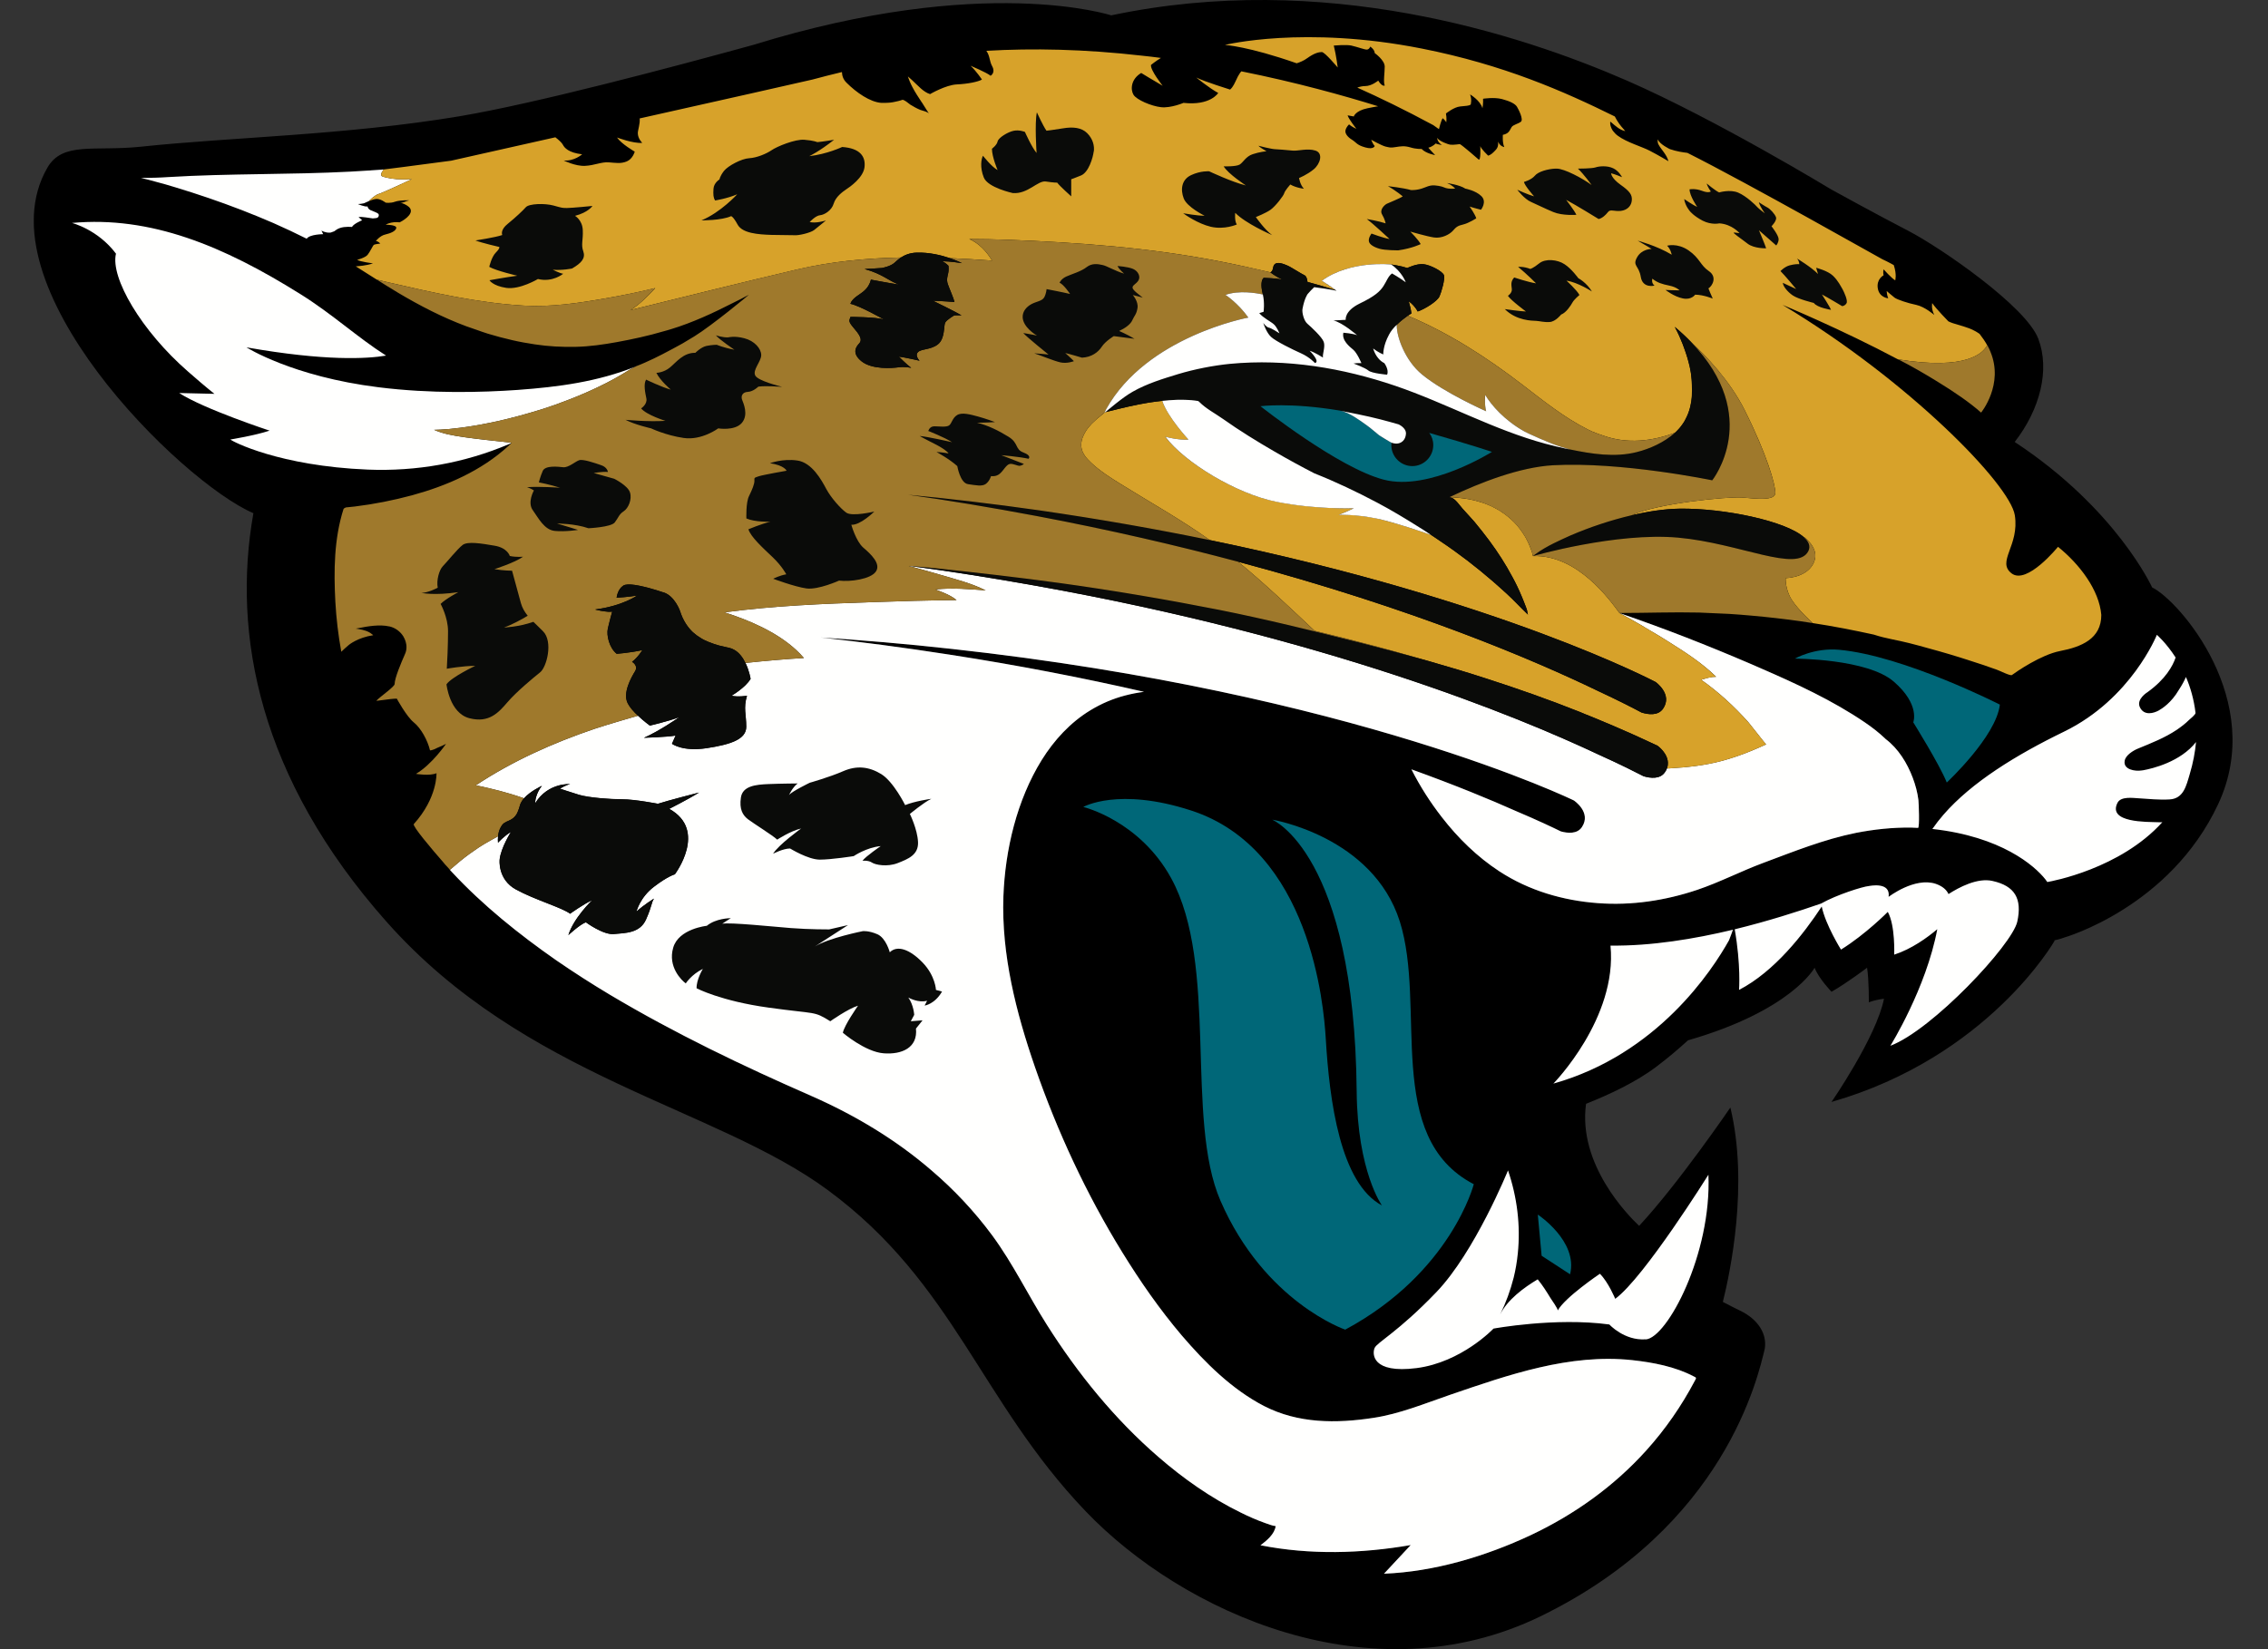 <svg width="22" height="16" viewBox="0 0 22 16" fill="none" xmlns="http://www.w3.org/2000/svg">
<rect x="0" y="0" width="22" height="16" fill="#333333" stroke="none"/>
<g clip-path="url(#clip0_879_3936)">
<path d="M7.255 7.948C7.306 7.987 7.499 8.107 7.539 8.146C7.539 8.146 7.669 8.061 7.771 8.038C7.771 8.038 7.55 8.197 7.499 8.283C7.499 8.283 7.596 8.232 7.664 8.232C7.664 8.232 7.839 8.34 7.952 8.34C8.066 8.34 8.281 8.306 8.281 8.306C8.281 8.306 8.406 8.221 8.543 8.209C8.543 8.209 8.4 8.306 8.366 8.351C8.366 8.351 8.423 8.345 8.457 8.368C8.491 8.391 8.605 8.413 8.707 8.374C8.809 8.334 8.911 8.294 8.905 8.169C8.899 8.044 8.826 7.897 8.826 7.897C8.826 7.897 8.96 7.785 9.034 7.75C9.016 7.752 8.871 7.774 8.78 7.811C8.78 7.811 8.667 7.584 8.548 7.51C8.429 7.437 8.31 7.425 8.179 7.482C8.049 7.539 7.855 7.594 7.855 7.594C7.855 7.594 7.677 7.68 7.653 7.714C7.656 7.706 7.689 7.638 7.737 7.601C7.737 7.601 7.573 7.602 7.453 7.607C7.334 7.612 7.204 7.624 7.187 7.737C7.17 7.851 7.204 7.908 7.255 7.948V7.948ZM8.95 9.339C8.825 9.21 8.704 9.167 8.631 9.239C8.631 9.239 8.595 9.101 8.511 9.064C8.426 9.027 8.369 9.034 8.369 9.034C8.369 9.034 8.04 9.1 7.904 9.183C7.931 9.166 8.149 9.025 8.226 8.975L8.043 9.017C8.043 9.017 7.851 9.018 7.672 9.004C7.494 8.99 7.083 8.947 7.006 8.962C7.006 8.962 7.058 8.927 7.089 8.908C7.08 8.908 6.945 8.909 6.856 8.982C6.856 8.982 6.582 9.01 6.53 9.195C6.476 9.38 6.612 9.512 6.652 9.541C6.652 9.541 6.707 9.454 6.818 9.4C6.818 9.4 6.755 9.502 6.757 9.588C6.757 9.588 6.991 9.712 7.457 9.776C7.924 9.841 7.89 9.806 8.054 9.908C8.054 9.908 8.227 9.786 8.323 9.757C8.323 9.757 8.188 9.949 8.176 10.02C8.176 10.02 8.392 10.205 8.571 10.219C8.75 10.233 8.904 10.164 8.885 9.979L8.949 9.9L8.835 9.908L8.868 9.846C8.868 9.846 8.863 9.751 8.811 9.679C8.82 9.683 8.909 9.732 8.993 9.709L8.969 9.756C8.969 9.756 9.066 9.744 9.138 9.62L9.079 9.604C9.079 9.604 9.074 9.468 8.95 9.339L8.95 9.339ZM16.439 13.398C16.311 13.64 16.154 13.867 15.97 14.071C15.658 14.419 15.272 14.694 14.851 14.893C14.412 15.099 13.912 15.249 13.425 15.268C13.512 15.175 13.599 15.082 13.685 14.99C13.205 15.073 12.707 15.087 12.227 14.992C12.286 14.949 12.365 14.883 12.374 14.806C12.341 14.803 12.305 14.787 12.274 14.777C12.192 14.748 12.112 14.713 12.034 14.674C11.746 14.533 11.48 14.346 11.238 14.136C10.813 13.769 10.455 13.327 10.155 12.853C9.973 12.566 9.826 12.259 9.625 11.986C9.453 11.752 9.252 11.539 9.031 11.351C8.686 11.054 8.293 10.819 7.878 10.637C7.208 10.343 6.544 10.025 5.915 9.65C5.738 9.545 5.565 9.433 5.395 9.316C5.035 9.065 4.683 8.783 4.385 8.461L4.364 8.439C4.373 8.432 4.436 8.377 4.469 8.351C4.525 8.306 4.583 8.264 4.643 8.223C4.699 8.185 4.829 8.115 4.829 8.115L4.831 8.114V8.116C4.829 8.134 4.829 8.154 4.831 8.176C4.831 8.176 4.896 8.105 4.956 8.072C4.956 8.072 4.858 8.226 4.847 8.34C4.847 8.34 4.825 8.532 5.005 8.63C5.185 8.729 5.454 8.806 5.53 8.865C5.53 8.865 5.667 8.767 5.743 8.735C5.743 8.735 5.562 8.909 5.513 9.073C5.513 9.073 5.623 8.97 5.683 8.948C5.683 8.948 5.852 9.073 5.956 9.062C6.059 9.052 6.207 9.057 6.267 8.92C6.327 8.784 6.316 8.762 6.344 8.718C6.344 8.718 6.245 8.778 6.174 8.844C6.174 8.844 6.207 8.707 6.344 8.603C6.48 8.499 6.546 8.483 6.546 8.483C6.546 8.483 6.869 8.056 6.492 7.848C6.492 7.848 6.677 7.755 6.781 7.689C6.781 7.689 6.48 7.766 6.382 7.798C6.382 7.798 6.158 7.755 6.038 7.755C5.917 7.755 5.71 7.739 5.617 7.711C5.525 7.683 5.432 7.651 5.432 7.651C5.432 7.651 5.486 7.618 5.53 7.607C5.53 7.607 5.318 7.591 5.193 7.79L5.191 7.789C5.191 7.773 5.199 7.696 5.257 7.624C5.257 7.624 5.145 7.675 5.083 7.745L5.081 7.744C5.04 7.729 4.998 7.716 4.955 7.703C4.889 7.683 4.821 7.665 4.753 7.649C4.708 7.638 4.662 7.628 4.616 7.619C4.971 7.384 5.364 7.208 5.768 7.071C5.903 7.026 6.189 6.944 6.189 6.944C6.246 6.999 6.304 7.04 6.304 7.04C6.304 7.04 6.496 6.994 6.589 6.958C6.589 6.958 6.396 7.093 6.246 7.158C6.246 7.158 6.475 7.151 6.553 7.137L6.518 7.216C6.518 7.216 6.618 7.294 6.853 7.259C7.089 7.223 7.239 7.173 7.239 7.051C7.239 6.929 7.21 6.872 7.246 6.75C7.246 6.75 7.16 6.764 7.096 6.75C7.096 6.75 7.232 6.671 7.282 6.586C7.282 6.586 7.269 6.509 7.232 6.433L7.231 6.432C7.42 6.412 7.61 6.395 7.799 6.384C7.775 6.356 7.75 6.33 7.722 6.305C7.532 6.13 7.267 6.017 7.028 5.941C7.503 5.877 7.983 5.858 8.46 5.842C8.733 5.832 9.007 5.825 9.279 5.822C9.222 5.774 9.143 5.746 9.074 5.719C9.234 5.701 9.402 5.716 9.562 5.728C9.425 5.659 9.27 5.62 9.124 5.577C9.021 5.547 8.918 5.518 8.814 5.491L8.827 5.491L8.839 5.492L8.841 5.493C9.217 5.543 9.617 5.606 10.054 5.684C12.857 6.185 14.706 6.943 15.512 7.323C15.725 7.419 15.87 7.493 15.944 7.531C16.01 7.551 16.103 7.561 16.15 7.493C16.159 7.481 16.165 7.468 16.17 7.455L16.171 7.454C16.179 7.455 16.185 7.456 16.19 7.455C16.366 7.445 16.537 7.427 16.708 7.381C16.756 7.368 16.803 7.353 16.85 7.337C16.947 7.304 17.04 7.265 17.133 7.222C17.128 7.222 16.976 7.025 16.959 7.006C16.823 6.853 16.67 6.713 16.502 6.595C16.524 6.588 16.549 6.581 16.573 6.575C16.597 6.57 16.623 6.566 16.647 6.567C16.512 6.433 16.345 6.326 16.187 6.226C16.128 6.189 16.068 6.153 16.008 6.118L15.957 6.087L15.92 6.065C15.851 6.026 15.782 5.986 15.712 5.949C16.14 6.095 16.565 6.262 16.982 6.441C17.014 6.455 17.045 6.469 17.076 6.482C17.424 6.633 17.777 6.796 18.09 7.009C18.16 7.056 18.225 7.107 18.285 7.164L18.291 7.17C18.415 7.263 18.5 7.403 18.554 7.546C18.58 7.615 18.6 7.688 18.609 7.762C18.613 7.786 18.622 8.032 18.606 8.032C18.583 8.031 18.561 8.03 18.538 8.029C18.36 8.027 18.181 8.046 18.006 8.08C17.693 8.143 17.401 8.261 17.104 8.372C16.888 8.452 16.683 8.559 16.464 8.633C16.154 8.737 15.827 8.787 15.499 8.762C15.161 8.737 14.83 8.64 14.545 8.454C14.329 8.313 14.143 8.131 13.986 7.928C13.874 7.783 13.775 7.628 13.691 7.464C14.121 7.619 14.46 7.759 14.704 7.868C14.919 7.959 15.066 8.029 15.14 8.066C15.207 8.084 15.3 8.093 15.346 8.024C15.441 7.881 15.267 7.766 15.267 7.766C15.267 7.766 13.138 6.725 9.236 6.296C8.777 6.245 8.352 6.21 7.961 6.185C8.346 6.227 8.762 6.281 9.211 6.351C9.896 6.457 10.526 6.581 11.097 6.712C11.035 6.72 10.973 6.732 10.912 6.748C10.794 6.779 10.682 6.827 10.577 6.891C10.383 7.009 10.225 7.181 10.106 7.373C9.864 7.762 9.75 8.243 9.734 8.697C9.714 9.262 9.856 9.822 10.04 10.352C10.257 10.98 10.538 11.585 10.887 12.151C11.061 12.432 11.25 12.704 11.463 12.956C11.69 13.221 11.949 13.479 12.262 13.641C12.594 13.812 12.963 13.811 13.323 13.756C13.577 13.718 13.823 13.616 14.064 13.533C14.631 13.339 15.225 13.13 15.835 13.196C16.036 13.218 16.25 13.259 16.431 13.354C16.459 13.367 16.455 13.368 16.44 13.398L16.439 13.398ZM20.876 5.699C20.876 5.699 20.53 4.937 19.543 4.288C19.79 3.97 19.886 3.588 19.772 3.287C19.654 2.973 18.823 2.401 18.51 2.239C18.197 2.077 17.765 1.839 17.765 1.839C17.765 1.839 16.655 1.164 15.784 0.783C14.732 0.325 12.839 -0.286 10.779 0.149C10.779 0.149 9.544 -0.257 7.309 0.435C6.528 0.65 5.201 1.003 4.457 1.128C3.354 1.312 2.235 1.331 1.369 1.423C0.912 1.471 0.608 1.37 0.459 1.628C-0.193 2.76 1.753 4.676 2.458 4.979C2.249 6.156 2.514 7.549 3.748 8.941C5.09 10.456 6.946 10.743 8.034 11.549C9.256 12.452 9.509 13.593 10.53 14.661C11.469 15.643 13.304 16.481 14.948 15.679C16.731 14.809 17.054 13.356 17.119 13.083C17.14 12.944 17.059 12.803 16.88 12.716C16.85 12.702 16.79 12.672 16.712 12.631C16.783 12.347 16.964 11.491 16.785 10.745C16.785 10.745 16.281 11.484 15.9 11.893C15.793 11.793 15.304 11.297 15.385 10.709C15.609 10.62 15.869 10.499 16.067 10.349C16.181 10.263 16.282 10.177 16.374 10.093C17.377 9.805 17.602 9.389 17.602 9.389C17.64 9.491 17.766 9.622 17.766 9.622C17.914 9.538 18.111 9.389 18.111 9.389C18.13 9.51 18.128 9.724 18.128 9.724C18.202 9.696 18.275 9.69 18.275 9.69C18.201 10.061 17.766 10.691 17.766 10.691C19.288 10.254 19.929 9.129 19.929 9.129L19.928 9.123C19.986 9.111 20.026 9.095 20.026 9.095C20.026 9.095 21.048 8.804 21.517 7.801C21.986 6.798 21.138 5.826 20.876 5.699H20.876ZM7.737 7.601C7.737 7.601 7.573 7.602 7.453 7.607C7.334 7.612 7.204 7.624 7.187 7.737C7.17 7.851 7.204 7.908 7.255 7.948C7.306 7.987 7.499 8.106 7.539 8.146C7.539 8.146 7.669 8.061 7.771 8.038C7.771 8.038 7.55 8.197 7.499 8.283C7.499 8.283 7.595 8.232 7.663 8.232C7.663 8.232 7.839 8.34 7.952 8.34C8.066 8.34 8.281 8.306 8.281 8.306C8.281 8.306 8.406 8.221 8.543 8.209C8.543 8.209 8.4 8.306 8.366 8.351C8.366 8.351 8.423 8.345 8.457 8.368C8.491 8.391 8.605 8.413 8.707 8.374C8.809 8.334 8.911 8.294 8.905 8.169C8.899 8.044 8.826 7.897 8.826 7.897C8.826 7.897 8.96 7.785 9.034 7.75C9.016 7.752 8.871 7.774 8.78 7.811C8.78 7.811 8.667 7.584 8.548 7.51C8.428 7.437 8.31 7.425 8.179 7.482C8.049 7.539 7.855 7.594 7.855 7.594C7.855 7.594 7.677 7.68 7.653 7.714C7.656 7.706 7.689 7.638 7.737 7.601L7.737 7.601ZM8.95 9.339C8.825 9.21 8.704 9.167 8.631 9.239C8.631 9.239 8.595 9.101 8.511 9.064C8.426 9.027 8.369 9.034 8.369 9.034C8.369 9.034 8.04 9.099 7.904 9.183C7.931 9.166 8.149 9.025 8.226 8.975L8.043 9.017C8.043 9.017 7.851 9.018 7.672 9.004C7.494 8.99 7.083 8.947 7.006 8.962C7.006 8.962 7.058 8.927 7.089 8.908C7.08 8.908 6.945 8.909 6.856 8.982C6.856 8.982 6.582 9.01 6.53 9.195C6.476 9.38 6.612 9.512 6.652 9.541C6.652 9.541 6.707 9.454 6.818 9.4C6.818 9.4 6.755 9.502 6.757 9.588C6.757 9.588 6.991 9.712 7.457 9.776C7.924 9.841 7.89 9.806 8.054 9.908C8.054 9.908 8.227 9.786 8.323 9.757C8.323 9.757 8.188 9.949 8.176 10.02C8.176 10.02 8.392 10.205 8.571 10.219C8.75 10.233 8.904 10.164 8.885 9.979L8.949 9.899L8.835 9.908L8.868 9.846C8.868 9.846 8.863 9.751 8.811 9.678C8.82 9.683 8.909 9.732 8.993 9.709L8.969 9.756C8.969 9.756 9.066 9.744 9.138 9.62L9.079 9.604C9.079 9.604 9.074 9.468 8.95 9.339L8.95 9.339ZM19.963 5.305C19.963 5.305 19.662 5.677 19.513 5.563C19.364 5.448 19.591 5.295 19.544 4.997C19.496 4.7 18.522 3.697 17.291 2.958C17.291 2.958 17.86 3.194 18.411 3.486L18.424 3.492C18.545 3.554 18.673 3.627 18.793 3.702C18.958 3.803 19.107 3.905 19.218 4.002C19.218 4.002 19.441 3.729 19.307 3.411C19.3 3.393 19.291 3.374 19.281 3.356L19.277 3.349C19.256 3.313 19.231 3.276 19.203 3.239C19.178 3.222 19.142 3.201 19.103 3.186C19.025 3.156 18.952 3.144 18.9 3.118C18.9 3.118 18.782 2.998 18.742 2.941C18.742 2.941 18.73 2.993 18.763 3.056C18.763 3.056 18.672 2.976 18.588 2.958C18.505 2.941 18.404 2.907 18.378 2.887C18.353 2.868 18.301 2.823 18.301 2.823C18.301 2.823 18.303 2.864 18.316 2.894C18.316 2.894 18.23 2.887 18.215 2.797C18.201 2.707 18.271 2.67 18.271 2.67C18.271 2.67 18.265 2.645 18.271 2.613C18.271 2.613 18.348 2.698 18.385 2.72C18.385 2.72 18.401 2.666 18.37 2.572L18.341 2.556C18.313 2.541 18.285 2.526 18.259 2.515C18.237 2.505 16.97 1.785 16.369 1.482C16.324 1.478 16.263 1.469 16.199 1.447C16.199 1.447 16.098 1.4 16.082 1.352C16.082 1.352 16.075 1.377 16.089 1.404C16.115 1.45 16.169 1.5 16.185 1.564C16.185 1.564 16.085 1.504 16.002 1.462C15.93 1.424 15.779 1.381 15.693 1.317C15.675 1.304 15.662 1.29 15.652 1.277L15.643 1.265C15.634 1.252 15.629 1.239 15.625 1.228L15.621 1.213L15.62 1.207L15.619 1.191L15.62 1.18L15.624 1.183L15.629 1.187L15.634 1.191C15.671 1.222 15.709 1.257 15.754 1.269L15.765 1.272L15.761 1.267L15.756 1.261L15.745 1.248C15.722 1.223 15.69 1.182 15.663 1.13C15.172 0.886 14.585 0.627 13.792 0.471C12.649 0.245 11.883 0.435 11.883 0.435C11.883 0.435 12.108 0.449 12.578 0.614C12.607 0.604 12.647 0.588 12.682 0.563C12.749 0.515 12.793 0.505 12.822 0.505C12.851 0.505 12.976 0.655 12.976 0.655C12.976 0.655 12.962 0.539 12.938 0.442C12.938 0.442 13.061 0.431 13.108 0.442C13.176 0.458 13.233 0.481 13.257 0.481C13.282 0.481 13.292 0.452 13.292 0.452C13.292 0.452 13.335 0.48 13.335 0.515C13.335 0.515 13.432 0.582 13.432 0.646C13.432 0.709 13.417 0.791 13.432 0.83C13.432 0.83 13.408 0.844 13.369 0.781C13.369 0.781 13.306 0.835 13.243 0.835C13.214 0.835 13.187 0.842 13.166 0.85C13.383 0.947 13.628 1.066 13.903 1.214C13.903 1.214 13.935 1.236 13.958 1.253C13.958 1.253 13.98 1.161 13.995 1.147C13.995 1.147 14.024 1.173 14.03 1.187C14.03 1.187 14.035 1.147 14.027 1.102C14.027 1.102 14.103 1.039 14.163 1.033C14.224 1.027 14.247 1.027 14.266 1.016C14.266 1.016 14.28 0.968 14.26 0.916C14.26 0.916 14.36 0.975 14.38 1.05C14.38 1.05 14.389 1.004 14.386 0.958C14.386 0.958 14.492 0.941 14.569 0.961C14.646 0.981 14.698 1.007 14.715 1.036C14.732 1.064 14.78 1.16 14.754 1.181C14.726 1.202 14.678 1.21 14.663 1.233C14.649 1.256 14.643 1.276 14.623 1.29C14.604 1.304 14.577 1.308 14.577 1.308C14.577 1.308 14.572 1.387 14.592 1.427C14.592 1.427 14.551 1.422 14.531 1.373C14.531 1.373 14.541 1.419 14.512 1.451C14.483 1.482 14.464 1.501 14.435 1.51C14.435 1.51 14.365 1.443 14.359 1.417C14.359 1.417 14.367 1.575 14.339 1.545C14.339 1.545 14.191 1.414 14.161 1.398C14.161 1.398 14.098 1.407 14.072 1.404C14.046 1.402 13.958 1.368 13.941 1.339C13.941 1.339 13.938 1.373 13.986 1.407C13.986 1.407 13.943 1.4 13.926 1.392C13.926 1.392 13.901 1.421 13.855 1.433C13.855 1.433 13.901 1.485 13.921 1.504C13.921 1.504 13.831 1.488 13.79 1.445C13.79 1.445 13.738 1.448 13.681 1.43C13.624 1.413 13.589 1.419 13.537 1.427C13.486 1.436 13.478 1.43 13.44 1.421C13.403 1.413 13.301 1.356 13.301 1.356C13.301 1.356 13.318 1.401 13.335 1.416C13.335 1.416 13.326 1.453 13.243 1.43C13.161 1.407 13.158 1.382 13.115 1.356C13.072 1.33 13.043 1.293 13.052 1.261C13.061 1.23 13.087 1.207 13.087 1.207C13.087 1.207 13.112 1.23 13.158 1.25C13.158 1.25 13.081 1.153 13.072 1.119C13.072 1.119 13.112 1.127 13.132 1.13C13.132 1.13 13.146 1.075 13.266 1.05C13.307 1.041 13.34 1.036 13.368 1.032C13.037 0.928 12.575 0.799 12.041 0.691C12.032 0.701 12.025 0.712 12.019 0.722C12.011 0.735 12.005 0.748 11.998 0.761C11.979 0.802 11.964 0.842 11.932 0.869C11.932 0.869 11.684 0.792 11.605 0.752C11.605 0.752 11.73 0.855 11.818 0.902C11.818 0.902 11.742 1.027 11.48 0.998C11.48 0.998 11.359 1.05 11.263 1.04C11.169 1.03 11.024 0.968 10.995 0.919C10.965 0.869 10.969 0.767 11.07 0.708C11.07 0.708 11.21 0.793 11.278 0.832C11.278 0.832 11.156 0.679 11.165 0.63C11.165 0.63 11.209 0.594 11.261 0.562C11.2 0.554 11.139 0.546 11.076 0.54C10.515 0.476 10.019 0.467 9.568 0.492C9.604 0.544 9.597 0.592 9.625 0.643C9.66 0.706 9.609 0.735 9.609 0.735C9.571 0.704 9.415 0.638 9.415 0.638C9.474 0.694 9.525 0.772 9.525 0.772C9.487 0.794 9.388 0.813 9.281 0.819C9.174 0.824 9.022 0.912 9.022 0.912C8.958 0.893 8.903 0.828 8.85 0.779L8.823 0.755L8.816 0.749L8.812 0.746L8.806 0.742C8.809 0.745 8.811 0.754 8.813 0.76L8.814 0.761L8.814 0.763L8.825 0.79C8.832 0.808 8.841 0.827 8.85 0.844C8.877 0.896 8.91 0.945 8.942 0.994L8.944 0.997C8.958 1.018 8.97 1.039 8.981 1.055C8.986 1.062 8.99 1.068 8.993 1.074L8.996 1.078L9 1.085L9.005 1.092L9.007 1.096L9.01 1.101C8.996 1.084 8.954 1.075 8.933 1.068L8.929 1.067C8.894 1.053 8.861 1.034 8.828 1.014L8.827 1.013C8.812 1.002 8.769 0.963 8.751 0.969L8.74 0.973L8.733 0.975L8.72 0.979L8.702 0.983L8.685 0.987L8.659 0.992C8.644 0.994 8.629 0.996 8.614 0.997H8.611C8.592 0.998 8.571 0.998 8.55 0.998C8.44 0.991 8.305 0.898 8.212 0.803C8.178 0.77 8.168 0.733 8.167 0.699C8.069 0.722 7.974 0.746 7.88 0.772C7.741 0.805 6.981 0.975 6.205 1.149C6.21 1.203 6.187 1.261 6.187 1.292C6.187 1.345 6.23 1.386 6.23 1.386C6.141 1.394 5.985 1.334 5.985 1.334C6.029 1.398 6.157 1.471 6.157 1.471C6.157 1.471 6.139 1.541 6.08 1.565C6.021 1.59 5.977 1.58 5.904 1.575C5.831 1.57 5.768 1.604 5.675 1.609C5.582 1.614 5.468 1.556 5.468 1.556C5.571 1.566 5.647 1.497 5.647 1.497C5.516 1.482 5.475 1.433 5.46 1.404C5.449 1.383 5.417 1.354 5.387 1.332C4.817 1.46 4.376 1.559 4.376 1.559C4.015 1.607 3.723 1.644 3.723 1.644C3.616 1.652 3.508 1.658 3.401 1.664C2.812 1.696 2.221 1.682 1.633 1.718C1.545 1.724 1.459 1.726 1.371 1.726H1.368C1.415 1.737 1.463 1.75 1.511 1.763C1.575 1.78 1.639 1.798 1.703 1.818C1.918 1.882 2.132 1.955 2.342 2.037C2.447 2.077 2.55 2.12 2.652 2.164C2.761 2.212 2.869 2.263 2.975 2.316C3.004 2.272 3.135 2.272 3.135 2.272L3.118 2.237C3.118 2.237 3.155 2.26 3.2 2.257L3.209 2.256L3.242 2.244C3.257 2.234 3.269 2.221 3.298 2.212C3.347 2.195 3.414 2.202 3.414 2.202C3.433 2.169 3.514 2.137 3.514 2.137C3.498 2.122 3.478 2.106 3.478 2.106C3.511 2.1 3.585 2.116 3.617 2.119C3.638 2.118 3.655 2.116 3.662 2.112L3.665 2.111C3.673 2.103 3.679 2.089 3.671 2.076C3.656 2.061 3.621 2.051 3.598 2.04C3.571 2.028 3.568 2.01 3.567 2.004L3.566 2.002C3.537 2.008 3.472 1.98 3.472 1.98C3.472 1.98 3.527 1.977 3.541 1.968C3.547 1.964 3.561 1.958 3.577 1.952C3.597 1.942 3.623 1.934 3.646 1.931C3.689 1.926 3.741 1.965 3.741 1.965C3.741 1.965 3.787 1.974 3.832 1.956C3.879 1.94 3.974 1.942 3.969 1.943C3.94 1.949 3.91 1.969 3.882 1.969C3.905 1.969 3.936 1.985 3.954 1.998C4.039 2.055 3.932 2.13 3.877 2.157C3.793 2.147 3.741 2.18 3.741 2.18C3.741 2.18 3.849 2.18 3.844 2.212C3.838 2.243 3.789 2.263 3.738 2.275C3.687 2.286 3.646 2.337 3.646 2.337C3.669 2.34 3.689 2.363 3.689 2.363C3.689 2.363 3.635 2.369 3.627 2.375C3.618 2.38 3.589 2.443 3.566 2.472C3.544 2.5 3.464 2.521 3.464 2.521C3.501 2.541 3.618 2.555 3.618 2.555C3.553 2.578 3.478 2.582 3.452 2.583C3.47 2.595 3.649 2.708 3.655 2.713L3.656 2.713C3.666 2.72 3.811 2.811 3.862 2.841C4.073 2.966 4.292 3.079 4.522 3.165C4.592 3.188 4.661 3.215 4.732 3.237C4.81 3.261 4.889 3.282 4.968 3.3C5.041 3.317 5.115 3.33 5.189 3.341C5.32 3.361 5.454 3.368 5.586 3.365C5.72 3.362 5.853 3.344 5.985 3.319C6.137 3.291 6.289 3.258 6.438 3.214C6.463 3.208 6.487 3.2 6.511 3.193C6.717 3.13 6.917 3.038 7.109 2.94C7.159 2.915 7.209 2.89 7.258 2.863L7.262 2.861L7.266 2.859C7.263 2.863 6.908 3.157 6.734 3.264C6.696 3.287 6.658 3.31 6.619 3.333C6.556 3.369 6.49 3.403 6.425 3.437C6.37 3.466 6.314 3.492 6.258 3.517C6.228 3.53 6.199 3.543 6.169 3.554L6.164 3.557C5.795 3.704 5.419 3.754 5.021 3.783C4.679 3.807 4.181 3.821 3.672 3.757C2.834 3.652 2.392 3.37 2.392 3.37C3.156 3.505 3.561 3.481 3.745 3.45C3.466 3.272 3.226 3.048 2.913 2.852C2.167 2.385 1.461 2.093 0.698 2.163C0.698 2.163 0.948 2.225 1.124 2.461C1.069 2.694 1.37 3.209 1.823 3.604C1.902 3.672 1.987 3.747 2.08 3.821C1.998 3.819 1.739 3.813 1.739 3.813C1.979 3.969 2.615 4.179 2.615 4.179C2.476 4.225 2.236 4.264 2.236 4.264C2.251 4.282 2.711 4.52 3.567 4.556C4.037 4.575 4.504 4.493 4.937 4.309L4.947 4.304L4.961 4.296L4.964 4.295C4.963 4.296 4.953 4.308 4.93 4.328C4.67 4.567 4.337 4.712 3.999 4.805C3.817 4.855 3.63 4.891 3.443 4.914C3.414 4.917 3.385 4.92 3.356 4.923C3.344 4.927 3.336 4.933 3.333 4.939C3.241 5.228 3.238 5.54 3.254 5.839C3.262 6 3.282 6.161 3.311 6.32L3.312 6.323C3.332 6.302 3.357 6.28 3.385 6.256C3.385 6.256 3.471 6.185 3.621 6.163L3.614 6.158L3.608 6.152C3.576 6.124 3.527 6.111 3.484 6.104C3.472 6.101 3.461 6.1 3.451 6.099L3.479 6.094C3.572 6.075 3.683 6.057 3.774 6.077L3.78 6.078C3.835 6.091 3.884 6.127 3.913 6.175L3.921 6.189C3.924 6.196 3.927 6.203 3.93 6.209L3.931 6.214C3.934 6.22 3.936 6.227 3.937 6.234L3.942 6.253L3.942 6.258L3.943 6.278C3.943 6.302 3.939 6.326 3.928 6.349C3.893 6.428 3.828 6.579 3.828 6.636C3.828 6.662 3.694 6.755 3.658 6.792L3.652 6.799L3.663 6.798L3.672 6.797C3.711 6.793 3.751 6.786 3.79 6.782C3.812 6.78 3.832 6.778 3.848 6.778H3.85C3.85 6.778 3.942 6.95 4.014 7.008C4.085 7.065 4.149 7.186 4.171 7.279L4.173 7.28C4.182 7.28 4.192 7.277 4.203 7.273L4.207 7.272L4.219 7.267L4.246 7.254C4.259 7.249 4.272 7.243 4.286 7.237L4.324 7.218L4.328 7.216C4.328 7.216 4.193 7.415 4.036 7.508C4.046 7.51 4.171 7.529 4.233 7.502L4.235 7.501C4.235 7.501 4.245 7.739 4.014 7.995C3.998 8.013 4.186 8.236 4.302 8.367L4.315 8.383L4.325 8.394L4.349 8.421L4.364 8.439C4.373 8.432 4.436 8.377 4.469 8.351C4.525 8.305 4.583 8.263 4.643 8.223C4.699 8.185 4.829 8.115 4.829 8.115L4.831 8.114V8.116C4.829 8.134 4.829 8.154 4.831 8.176C4.831 8.176 4.896 8.105 4.956 8.072C4.956 8.072 4.858 8.225 4.847 8.34C4.847 8.34 4.825 8.532 5.005 8.63C5.185 8.729 5.454 8.806 5.53 8.865C5.53 8.865 5.667 8.767 5.743 8.734C5.743 8.734 5.562 8.909 5.513 9.073C5.513 9.073 5.623 8.97 5.683 8.948C5.683 8.948 5.852 9.073 5.956 9.062C6.059 9.052 6.207 9.057 6.267 8.92C6.327 8.784 6.316 8.762 6.344 8.718C6.344 8.718 6.245 8.778 6.174 8.844C6.174 8.844 6.207 8.707 6.344 8.603C6.48 8.499 6.546 8.483 6.546 8.483C6.546 8.483 6.869 8.056 6.492 7.848C6.492 7.848 6.677 7.755 6.781 7.689C6.781 7.689 6.48 7.766 6.382 7.798C6.382 7.798 6.158 7.754 6.038 7.754C5.917 7.754 5.71 7.739 5.617 7.711C5.525 7.683 5.432 7.651 5.432 7.651C5.432 7.651 5.486 7.618 5.53 7.607C5.53 7.607 5.318 7.591 5.193 7.79L5.191 7.789C5.191 7.773 5.199 7.696 5.257 7.624C5.257 7.624 5.145 7.675 5.083 7.745L5.081 7.744C5.04 7.729 4.998 7.716 4.955 7.703C4.889 7.683 4.821 7.665 4.753 7.649C4.708 7.638 4.662 7.628 4.616 7.619C4.971 7.384 5.364 7.208 5.768 7.071C5.903 7.026 6.189 6.944 6.189 6.944C6.246 6.999 6.304 7.04 6.304 7.04C6.304 7.04 6.496 6.994 6.589 6.958C6.589 6.958 6.396 7.093 6.246 7.158C6.246 7.158 6.475 7.151 6.553 7.136L6.518 7.216C6.518 7.216 6.618 7.294 6.853 7.259C7.089 7.223 7.239 7.173 7.239 7.051C7.239 6.929 7.21 6.872 7.246 6.75C7.246 6.75 7.16 6.764 7.096 6.75C7.096 6.75 7.232 6.671 7.282 6.586C7.282 6.586 7.269 6.509 7.232 6.433L7.231 6.432C7.42 6.412 7.61 6.395 7.799 6.384C7.775 6.356 7.75 6.33 7.722 6.305C7.532 6.13 7.267 6.017 7.028 5.941C7.503 5.877 7.983 5.858 8.46 5.842C8.733 5.832 9.007 5.825 9.279 5.822C9.222 5.774 9.143 5.746 9.074 5.719C9.234 5.701 9.402 5.716 9.562 5.728C9.425 5.659 9.27 5.62 9.124 5.577C9.021 5.547 8.918 5.518 8.814 5.49L8.827 5.491L8.839 5.492L8.841 5.493C9.217 5.543 9.617 5.606 10.054 5.684C12.857 6.185 14.706 6.943 15.512 7.323C15.725 7.419 15.87 7.493 15.944 7.531C16.01 7.551 16.103 7.561 16.15 7.493C16.159 7.481 16.165 7.468 16.17 7.455L16.171 7.454C16.179 7.455 16.185 7.456 16.19 7.455C16.366 7.445 16.537 7.427 16.708 7.381C16.756 7.368 16.803 7.353 16.85 7.337C16.947 7.304 17.04 7.264 17.133 7.222C17.128 7.222 16.976 7.025 16.959 7.006C16.823 6.853 16.67 6.713 16.502 6.595C16.524 6.588 16.549 6.581 16.573 6.575C16.597 6.569 16.623 6.566 16.647 6.567C16.512 6.433 16.345 6.326 16.187 6.226C16.128 6.189 16.068 6.153 16.008 6.118L15.957 6.087L15.92 6.065C15.851 6.026 15.782 5.986 15.712 5.949L15.71 5.948L15.713 5.947H15.722C15.974 5.947 16.229 5.937 16.482 5.943C16.51 5.944 16.761 5.955 16.774 5.956C16.847 5.961 16.92 5.966 16.993 5.973C17.151 5.987 17.309 6.005 17.466 6.027L17.583 6.044C17.782 6.075 17.981 6.114 18.178 6.158L18.184 6.159C18.292 6.196 18.412 6.212 18.522 6.24C18.584 6.257 18.646 6.273 18.709 6.29C18.845 6.327 18.981 6.367 19.115 6.411C19.201 6.439 19.287 6.467 19.372 6.498C19.394 6.505 19.501 6.56 19.516 6.549C19.559 6.518 19.798 6.352 19.985 6.316C20.19 6.276 20.383 6.199 20.383 5.966C20.363 5.724 20.172 5.473 19.964 5.305L19.963 5.305ZM17.839 6.304C17.599 6.282 17.41 6.39 17.41 6.39C17.41 6.39 18.113 6.39 18.37 6.613C18.627 6.836 18.558 7.008 18.558 7.008C18.558 7.008 18.815 7.42 18.884 7.591C18.884 7.591 19.364 7.145 19.399 6.836C19.399 6.836 18.467 6.361 17.839 6.304H17.839ZM14.917 11.784L14.954 12.182L15.23 12.363C15.309 12.041 14.917 11.784 14.917 11.784ZM13.578 8.938C13.315 8.112 12.34 7.952 12.34 7.952C12.34 7.952 13.139 8.278 13.16 10.589C13.167 11.367 13.404 11.695 13.404 11.695C13.001 11.48 12.895 10.687 12.859 10.072C12.841 9.76 12.714 8.239 11.553 7.863C10.847 7.634 10.508 7.829 10.508 7.829C10.508 7.829 11.052 7.959 11.359 8.519C11.823 9.363 11.493 10.853 11.839 11.65C12.267 12.635 13.049 12.9 13.049 12.9C14.076 12.348 14.296 11.489 14.296 11.489C13.417 11.033 13.839 9.766 13.578 8.938ZM16.571 11.397C16.571 11.397 15.949 12.395 15.669 12.601C15.669 12.601 15.601 12.438 15.519 12.357C15.519 12.357 15.178 12.588 15.11 12.715C15.117 12.702 15.048 12.607 15.041 12.595C15.003 12.531 14.964 12.469 14.916 12.412C14.78 12.493 14.622 12.61 14.551 12.754C14.608 12.639 14.651 12.52 14.683 12.395C14.702 12.318 14.715 12.239 14.723 12.161C14.751 11.889 14.716 11.613 14.629 11.355C14.629 11.355 14.306 12.148 13.934 12.536C13.561 12.924 13.357 13.023 13.334 13.078C13.31 13.132 13.305 13.328 13.743 13.273C14.179 13.216 14.487 12.89 14.487 12.89C14.487 12.89 15.085 12.778 15.611 12.85C15.611 12.85 15.757 13.009 15.965 12.994C16.172 12.98 16.604 12.165 16.572 11.397L16.571 11.397ZM15.623 9.174C15.691 9.877 15.068 10.513 15.068 10.513C16.079 10.228 16.609 9.414 16.773 9.121C16.79 9.078 16.803 9.043 16.81 9.019C16.434 9.11 16.017 9.178 15.623 9.174ZM19.328 8.547C19.182 8.513 19.002 8.609 18.902 8.673C18.883 8.634 18.846 8.599 18.779 8.575C18.573 8.506 18.32 8.701 18.32 8.701C18.341 8.552 18.137 8.595 18.129 8.596C18.069 8.601 17.816 8.681 17.665 8.765C17.443 8.843 17.151 8.937 16.827 9.015C16.888 9.361 16.869 9.604 16.869 9.604C17.213 9.426 17.497 9.059 17.671 8.795C17.708 8.973 17.858 9.213 17.858 9.213C18.098 9.063 18.312 8.846 18.312 8.846C18.386 8.98 18.374 9.262 18.374 9.262C18.543 9.207 18.695 9.097 18.792 9.015C18.684 9.589 18.337 10.146 18.337 10.146C18.743 9.993 19.518 9.167 19.568 8.942C19.617 8.717 19.544 8.595 19.328 8.547L19.328 8.547ZM20.789 7.473L20.773 7.475C20.712 7.485 20.593 7.466 20.609 7.38C20.619 7.327 20.692 7.282 20.738 7.263C20.87 7.209 20.998 7.159 21.116 7.08C21.158 7.051 21.199 7.02 21.235 6.984C21.245 6.975 21.299 6.931 21.297 6.915C21.282 6.783 21.247 6.667 21.204 6.568C21.19 6.601 21.167 6.645 21.134 6.694C21.062 6.818 20.973 6.874 20.94 6.892C20.893 6.919 20.8 6.947 20.759 6.865C20.716 6.784 20.833 6.714 20.833 6.714C21.006 6.589 21.076 6.462 21.105 6.379C21.012 6.235 20.922 6.159 20.922 6.159C20.922 6.159 20.674 6.781 20.023 7.097C19.555 7.325 19.126 7.589 18.852 7.904C18.813 7.949 18.777 7.995 18.744 8.042L18.75 8.043C19.41 8.116 19.734 8.396 19.84 8.532C19.848 8.541 19.854 8.55 19.859 8.557L19.862 8.557C19.902 8.55 20.565 8.43 20.975 7.977C20.96 7.978 20.945 7.978 20.931 7.977C20.829 7.973 20.442 7.984 20.54 7.789C20.573 7.724 20.689 7.741 20.747 7.745C20.846 7.751 20.945 7.761 21.044 7.756C21.181 7.748 21.207 7.624 21.241 7.51C21.274 7.4 21.293 7.296 21.302 7.199C21.151 7.392 20.879 7.457 20.789 7.473L20.789 7.473Z" fill="black"/>
<path d="M8.179 7.482C8.309 7.425 8.428 7.437 8.548 7.51C8.667 7.584 8.78 7.811 8.78 7.811C8.871 7.774 9.016 7.752 9.034 7.75C8.96 7.785 8.826 7.897 8.826 7.897C8.826 7.897 8.899 8.044 8.905 8.169C8.91 8.294 8.809 8.334 8.707 8.374C8.605 8.413 8.491 8.391 8.457 8.368C8.423 8.345 8.366 8.351 8.366 8.351C8.4 8.306 8.542 8.209 8.542 8.209C8.406 8.221 8.281 8.306 8.281 8.306C8.281 8.306 8.066 8.34 7.952 8.34C7.839 8.34 7.663 8.232 7.663 8.232C7.595 8.232 7.499 8.283 7.499 8.283C7.55 8.197 7.771 8.038 7.771 8.038C7.669 8.061 7.539 8.146 7.539 8.146C7.499 8.107 7.306 7.987 7.255 7.948C7.204 7.908 7.17 7.851 7.187 7.737C7.204 7.624 7.334 7.612 7.453 7.607C7.573 7.602 7.737 7.601 7.737 7.601C7.689 7.638 7.656 7.706 7.653 7.714C7.676 7.68 7.855 7.594 7.855 7.594C7.855 7.594 8.049 7.539 8.179 7.482V7.482ZM9.138 9.62C9.066 9.744 8.968 9.756 8.968 9.756L8.993 9.709C8.909 9.732 8.819 9.683 8.81 9.678C8.863 9.751 8.868 9.846 8.868 9.846L8.835 9.908L8.949 9.899L8.884 9.979C8.903 10.164 8.75 10.233 8.571 10.219C8.392 10.205 8.176 10.02 8.176 10.02C8.188 9.949 8.323 9.757 8.323 9.757C8.227 9.786 8.054 9.908 8.054 9.908C7.89 9.806 7.924 9.841 7.457 9.776C6.991 9.712 6.757 9.588 6.757 9.588C6.755 9.502 6.818 9.4 6.818 9.4C6.707 9.454 6.652 9.541 6.652 9.541C6.612 9.512 6.476 9.38 6.529 9.195C6.582 9.01 6.856 8.982 6.856 8.982C6.945 8.909 7.08 8.908 7.088 8.908C7.058 8.927 7.006 8.962 7.006 8.962C7.082 8.947 7.494 8.99 7.672 9.004C7.851 9.018 8.043 9.017 8.043 9.017L8.226 8.975C8.148 9.025 7.931 9.166 7.904 9.183C8.04 9.1 8.369 9.034 8.369 9.034C8.369 9.034 8.426 9.027 8.511 9.064C8.595 9.101 8.631 9.239 8.631 9.239C8.704 9.167 8.825 9.21 8.949 9.339C9.074 9.468 9.079 9.604 9.079 9.604L9.138 9.62L9.138 9.62ZM18.609 7.762C18.612 7.787 18.622 8.032 18.605 8.032C18.583 8.031 18.56 8.03 18.538 8.029C18.359 8.027 18.18 8.046 18.005 8.08C17.692 8.143 17.401 8.261 17.103 8.372C16.888 8.452 16.683 8.559 16.464 8.633C16.154 8.737 15.826 8.787 15.499 8.762C15.16 8.737 14.83 8.64 14.545 8.454C14.329 8.313 14.143 8.131 13.986 7.928C13.873 7.783 13.774 7.628 13.691 7.464C14.121 7.619 14.459 7.759 14.703 7.868C14.918 7.959 15.065 8.029 15.14 8.066C15.207 8.085 15.3 8.093 15.345 8.024C15.44 7.881 15.267 7.766 15.267 7.766C15.267 7.766 13.138 6.725 9.235 6.296C8.777 6.245 8.352 6.21 7.96 6.185C8.345 6.227 8.761 6.281 9.21 6.351C9.896 6.457 10.525 6.581 11.097 6.712C11.034 6.72 10.973 6.732 10.912 6.748C10.794 6.779 10.682 6.827 10.577 6.891C10.382 7.009 10.225 7.181 10.105 7.373C9.864 7.762 9.75 8.243 9.733 8.697C9.713 9.262 9.856 9.822 10.039 10.352C10.257 10.98 10.538 11.585 10.887 12.151C11.06 12.432 11.249 12.704 11.463 12.956C11.69 13.221 11.949 13.479 12.261 13.641C12.594 13.812 12.962 13.811 13.322 13.756C13.576 13.718 13.822 13.616 14.064 13.533C14.631 13.339 15.225 13.13 15.834 13.196C16.035 13.218 16.25 13.259 16.43 13.354C16.458 13.367 16.455 13.368 16.439 13.398C16.311 13.64 16.154 13.867 15.97 14.071C15.657 14.419 15.272 14.694 14.85 14.893C14.412 15.099 13.912 15.249 13.425 15.268C13.512 15.175 13.599 15.082 13.684 14.99C13.205 15.073 12.707 15.087 12.227 14.992C12.285 14.949 12.365 14.883 12.374 14.806C12.341 14.803 12.305 14.787 12.274 14.777C12.192 14.748 12.112 14.713 12.034 14.674C11.746 14.533 11.48 14.346 11.238 14.136C10.813 13.769 10.455 13.327 10.155 12.853C9.973 12.566 9.826 12.259 9.625 11.986C9.452 11.752 9.252 11.539 9.031 11.351C8.686 11.054 8.292 10.819 7.878 10.636C7.208 10.343 6.544 10.025 5.915 9.65C5.738 9.544 5.565 9.433 5.395 9.316C5.035 9.065 4.683 8.783 4.384 8.461L4.364 8.439C4.373 8.432 4.436 8.377 4.468 8.351C4.525 8.305 4.583 8.263 4.643 8.223C4.699 8.185 4.829 8.115 4.829 8.115L4.831 8.114V8.116C4.829 8.134 4.829 8.154 4.83 8.176C4.83 8.176 4.896 8.105 4.956 8.072C4.956 8.072 4.858 8.225 4.846 8.34C4.846 8.34 4.825 8.532 5.005 8.63C5.185 8.729 5.453 8.806 5.53 8.865C5.53 8.865 5.666 8.767 5.743 8.734C5.743 8.734 5.562 8.909 5.513 9.073C5.513 9.073 5.623 8.97 5.683 8.948C5.683 8.948 5.852 9.073 5.956 9.062C6.059 9.051 6.207 9.057 6.267 8.92C6.327 8.784 6.316 8.762 6.344 8.718C6.344 8.718 6.245 8.778 6.174 8.844C6.174 8.844 6.207 8.707 6.344 8.603C6.48 8.499 6.546 8.483 6.546 8.483C6.546 8.483 6.869 8.055 6.492 7.847C6.492 7.847 6.677 7.754 6.781 7.689C6.781 7.689 6.48 7.766 6.382 7.798C6.382 7.798 6.158 7.754 6.038 7.754C5.917 7.754 5.71 7.738 5.617 7.711C5.524 7.683 5.432 7.651 5.432 7.651C5.432 7.651 5.486 7.618 5.53 7.607C5.53 7.607 5.318 7.591 5.193 7.79L5.191 7.789C5.191 7.773 5.198 7.696 5.256 7.624C5.256 7.624 5.145 7.674 5.083 7.745L5.081 7.744C5.039 7.729 4.997 7.716 4.955 7.703C4.889 7.683 4.821 7.665 4.752 7.649C4.707 7.638 4.662 7.628 4.616 7.619C4.971 7.384 5.364 7.208 5.768 7.071C5.902 7.026 6.189 6.944 6.189 6.944C6.246 6.998 6.304 7.04 6.304 7.04C6.304 7.04 6.496 6.994 6.589 6.958C6.589 6.958 6.396 7.093 6.246 7.158C6.246 7.158 6.474 7.151 6.553 7.136L6.518 7.216C6.518 7.216 6.618 7.294 6.853 7.259C7.089 7.223 7.239 7.173 7.239 7.051C7.239 6.929 7.21 6.872 7.246 6.75C7.246 6.75 7.16 6.764 7.096 6.75C7.096 6.75 7.232 6.671 7.281 6.586C7.281 6.586 7.269 6.509 7.232 6.433L7.231 6.432C7.42 6.412 7.61 6.395 7.798 6.384C7.775 6.356 7.749 6.33 7.722 6.305C7.532 6.13 7.267 6.017 7.028 5.941C7.503 5.877 7.982 5.858 8.46 5.842C8.733 5.832 9.006 5.825 9.279 5.822C9.222 5.774 9.143 5.746 9.074 5.719C9.234 5.701 9.402 5.716 9.562 5.728C9.425 5.659 9.27 5.62 9.124 5.577C9.021 5.547 8.918 5.518 8.814 5.49L8.827 5.491L8.839 5.492L8.841 5.493C9.217 5.543 9.616 5.606 10.054 5.684C12.857 6.185 14.706 6.943 15.511 7.323C15.725 7.419 15.869 7.493 15.943 7.531C16.01 7.551 16.103 7.561 16.15 7.493C16.159 7.481 16.165 7.468 16.17 7.455L16.171 7.454C16.179 7.455 16.185 7.456 16.19 7.455C16.366 7.445 16.537 7.427 16.708 7.381C16.756 7.368 16.803 7.353 16.85 7.337C16.947 7.304 17.04 7.264 17.132 7.222C17.128 7.222 16.976 7.025 16.959 7.006C16.822 6.853 16.67 6.713 16.502 6.595C16.524 6.588 16.549 6.581 16.573 6.575C16.597 6.569 16.622 6.566 16.647 6.566C16.512 6.433 16.345 6.326 16.186 6.226C16.128 6.188 16.068 6.153 16.008 6.118L15.956 6.087L15.92 6.065C15.851 6.025 15.782 5.986 15.712 5.949C16.14 6.095 16.565 6.262 16.982 6.441C17.014 6.455 17.045 6.469 17.076 6.482C17.424 6.633 17.777 6.796 18.09 7.009C18.159 7.056 18.225 7.107 18.285 7.164L18.291 7.17C18.414 7.263 18.5 7.403 18.554 7.546C18.58 7.615 18.6 7.688 18.609 7.762L18.609 7.762ZM3.671 2.075C3.679 2.088 3.673 2.103 3.664 2.11L3.661 2.112C3.655 2.116 3.638 2.117 3.616 2.119C3.585 2.116 3.51 2.1 3.478 2.106C3.478 2.106 3.497 2.122 3.513 2.137C3.513 2.137 3.432 2.169 3.414 2.202C3.414 2.202 3.346 2.195 3.298 2.212C3.27 2.221 3.257 2.234 3.242 2.244L3.209 2.256L3.2 2.257C3.155 2.26 3.118 2.237 3.118 2.237L3.135 2.272C3.135 2.272 3.004 2.272 2.975 2.316C2.869 2.263 2.761 2.212 2.652 2.164C2.55 2.12 2.446 2.077 2.342 2.037C2.132 1.956 1.918 1.883 1.703 1.818C1.639 1.798 1.575 1.78 1.51 1.763C1.463 1.75 1.415 1.737 1.367 1.726H1.371C1.458 1.726 1.545 1.724 1.632 1.718C2.221 1.682 2.811 1.696 3.401 1.665C3.508 1.659 3.616 1.652 3.723 1.644C3.705 1.666 3.681 1.703 3.712 1.713C3.712 1.713 3.772 1.733 3.846 1.738C3.917 1.743 3.996 1.738 3.996 1.738C3.996 1.738 3.707 1.873 3.672 1.882C3.638 1.892 3.592 1.937 3.592 1.937L3.59 1.939L3.585 1.944L3.582 1.946L3.577 1.952C3.56 1.958 3.547 1.965 3.54 1.968C3.526 1.977 3.472 1.98 3.472 1.98C3.472 1.98 3.537 2.008 3.565 2.003L3.566 2.005C3.567 2.01 3.57 2.028 3.597 2.04C3.621 2.051 3.655 2.061 3.671 2.075L3.671 2.075ZM6.164 3.557L6.117 3.581C6.016 3.645 5.911 3.704 5.802 3.755L5.798 3.757C5.761 3.775 5.725 3.791 5.689 3.807L5.686 3.808L5.683 3.81C5.584 3.853 5.483 3.892 5.383 3.928C5.303 3.956 5.223 3.982 5.141 4.005C4.563 4.174 4.211 4.17 4.211 4.17C4.25 4.188 4.302 4.204 4.35 4.215C4.524 4.254 4.941 4.29 4.961 4.296L4.947 4.304L4.937 4.309C4.504 4.493 4.037 4.575 3.567 4.556C2.71 4.521 2.251 4.282 2.235 4.264C2.235 4.264 2.475 4.225 2.615 4.178C2.615 4.178 1.979 3.969 1.738 3.813C1.738 3.813 1.998 3.819 2.08 3.821C1.987 3.747 1.902 3.673 1.823 3.604C1.37 3.209 1.069 2.694 1.125 2.461C0.948 2.225 0.698 2.163 0.698 2.163C1.461 2.093 2.167 2.386 2.913 2.853C3.226 3.048 3.465 3.272 3.745 3.45C3.561 3.481 3.156 3.505 2.391 3.37C2.391 3.37 2.834 3.653 3.671 3.757C4.181 3.821 4.679 3.807 5.021 3.783C5.419 3.754 5.795 3.704 6.164 3.557L6.164 3.557ZM21.302 7.198C21.293 7.296 21.274 7.4 21.241 7.51C21.207 7.624 21.181 7.749 21.044 7.756C20.945 7.762 20.846 7.751 20.746 7.745C20.689 7.742 20.573 7.724 20.54 7.789C20.442 7.984 20.83 7.973 20.93 7.977C20.945 7.978 20.96 7.978 20.975 7.977C20.565 8.43 19.902 8.55 19.861 8.557L19.859 8.557L19.841 8.532C19.734 8.396 19.41 8.117 18.749 8.043L18.744 8.043C18.777 7.995 18.813 7.949 18.852 7.904C19.126 7.589 19.555 7.325 20.022 7.098C20.674 6.781 20.922 6.159 20.922 6.159C20.922 6.159 21.011 6.235 21.104 6.379C21.076 6.462 21.006 6.589 20.833 6.714C20.833 6.714 20.716 6.784 20.759 6.865C20.801 6.947 20.893 6.919 20.94 6.893C20.972 6.875 21.062 6.818 21.134 6.695C21.167 6.645 21.19 6.601 21.204 6.568C21.247 6.667 21.281 6.783 21.297 6.916C21.299 6.932 21.245 6.975 21.235 6.984C21.198 7.021 21.158 7.051 21.116 7.08C20.998 7.159 20.869 7.209 20.738 7.263C20.692 7.282 20.619 7.327 20.61 7.38C20.593 7.467 20.712 7.485 20.773 7.475L20.789 7.473C20.878 7.457 21.151 7.392 21.302 7.199L21.302 7.198ZM15.964 12.994C15.756 13.009 15.611 12.85 15.611 12.85C15.085 12.779 14.487 12.89 14.487 12.89C14.487 12.89 14.179 13.216 13.742 13.273C13.305 13.329 13.31 13.132 13.334 13.078C13.357 13.023 13.561 12.924 13.933 12.536C14.306 12.148 14.628 11.355 14.628 11.355C14.716 11.613 14.751 11.889 14.723 12.161C14.715 12.24 14.702 12.318 14.683 12.395C14.651 12.52 14.608 12.639 14.551 12.754C14.622 12.61 14.78 12.493 14.916 12.412C14.963 12.469 15.002 12.531 15.041 12.595C15.048 12.607 15.117 12.702 15.11 12.715C15.178 12.588 15.519 12.358 15.519 12.358C15.601 12.438 15.668 12.601 15.668 12.601C15.949 12.395 16.572 11.397 16.572 11.397C16.604 12.166 16.172 12.98 15.964 12.995L15.964 12.994ZM19.568 8.942C19.518 9.167 18.743 9.993 18.337 10.146C18.337 10.146 18.684 9.589 18.792 9.015C18.695 9.097 18.543 9.207 18.374 9.262C18.374 9.262 18.386 8.981 18.312 8.847C18.312 8.847 18.098 9.064 17.858 9.213C17.858 9.213 17.708 8.973 17.671 8.795C17.497 9.06 17.213 9.426 16.869 9.604C16.869 9.604 16.888 9.361 16.827 9.016C17.15 8.937 17.443 8.843 17.665 8.766C17.815 8.681 18.069 8.601 18.129 8.596C18.137 8.595 18.341 8.552 18.32 8.701C18.32 8.701 18.573 8.506 18.778 8.575C18.846 8.599 18.882 8.634 18.901 8.674C19.002 8.609 19.182 8.513 19.328 8.547C19.544 8.595 19.617 8.718 19.568 8.942L19.568 8.942ZM16.81 9.02C16.802 9.043 16.789 9.079 16.772 9.122C16.609 9.414 16.078 10.229 15.068 10.513C15.068 10.513 15.691 9.878 15.622 9.174C16.017 9.179 16.434 9.11 16.81 9.02L16.81 9.02Z" fill="#FFFFFE"/>
<path d="M17.361 2.574C17.41 2.562 17.433 2.562 17.452 2.563C17.452 2.563 17.455 2.534 17.431 2.508C17.431 2.508 17.57 2.591 17.635 2.658L17.617 2.598C17.617 2.598 17.729 2.626 17.78 2.675C17.832 2.725 17.857 2.78 17.872 2.806C17.887 2.832 17.928 2.918 17.911 2.943C17.894 2.97 17.868 2.97 17.868 2.97C17.868 2.97 17.714 2.877 17.673 2.857C17.673 2.857 17.75 2.978 17.761 3.006C17.761 3.006 17.628 2.986 17.594 2.939C17.594 2.939 17.444 2.903 17.39 2.866C17.337 2.83 17.294 2.774 17.294 2.744C17.294 2.744 17.38 2.785 17.423 2.804C17.423 2.804 17.307 2.664 17.27 2.63C17.27 2.63 17.311 2.587 17.361 2.574ZM17.229 2.381C17.229 2.381 17.105 2.272 17.062 2.234C17.062 2.234 17.123 2.378 17.132 2.409C17.132 2.409 17.015 2.413 16.952 2.364C16.889 2.314 16.798 2.256 16.821 2.256C16.821 2.256 16.85 2.258 16.873 2.262C16.873 2.262 16.801 2.174 16.677 2.167C16.677 2.167 16.602 2.185 16.516 2.141C16.429 2.096 16.393 2.051 16.393 2.051C16.393 2.051 16.346 1.998 16.337 1.931C16.337 1.931 16.422 1.99 16.463 2.007C16.463 2.007 16.389 1.9 16.389 1.837C16.389 1.837 16.442 1.826 16.509 1.851C16.576 1.877 16.595 1.857 16.595 1.857C16.595 1.857 16.566 1.819 16.555 1.78C16.555 1.78 16.64 1.851 16.676 1.867C16.676 1.867 16.781 1.835 16.861 1.869C16.941 1.903 17.032 1.992 17.046 2.009C17.059 2.024 17.113 2.065 17.12 2.07C17.114 2.063 17.073 2.007 17.061 1.962C17.068 1.966 17.12 2.001 17.144 2.012C17.169 2.026 17.218 2.076 17.228 2.109C17.236 2.142 17.184 2.194 17.184 2.194C17.184 2.194 17.253 2.283 17.253 2.32C17.253 2.356 17.229 2.381 17.229 2.381L17.229 2.381ZM16.614 2.897C16.614 2.897 16.523 2.859 16.443 2.859C16.443 2.859 16.407 2.913 16.323 2.895C16.238 2.878 16.155 2.813 16.155 2.813C16.155 2.813 16.231 2.816 16.291 2.816C16.291 2.816 16.265 2.786 16.193 2.771C16.121 2.756 16.078 2.744 16.028 2.704C16.028 2.704 16.015 2.744 16.049 2.771C16.049 2.771 15.935 2.801 15.916 2.687C15.897 2.573 15.833 2.581 15.879 2.498C15.923 2.415 16.017 2.415 16.02 2.415C16.02 2.415 15.939 2.365 15.886 2.334C15.886 2.334 16.072 2.384 16.216 2.471C16.216 2.471 16.205 2.414 16.17 2.384C16.17 2.384 16.269 2.353 16.379 2.429C16.489 2.505 16.493 2.573 16.576 2.63C16.66 2.687 16.61 2.775 16.572 2.798C16.572 2.798 16.599 2.866 16.614 2.897ZM15.829 1.943C15.825 1.996 15.787 2.038 15.723 2.046C15.658 2.053 15.62 2.027 15.598 2.057C15.575 2.087 15.541 2.117 15.507 2.125C15.507 2.125 15.287 1.989 15.192 1.939C15.192 1.939 15.272 2.042 15.291 2.084C15.291 2.084 15.158 2.095 15.067 2.057C14.976 2.019 14.915 1.987 14.851 1.959C14.786 1.932 14.718 1.841 14.718 1.841C14.718 1.841 14.824 1.89 14.881 1.905C14.881 1.905 14.786 1.799 14.783 1.765C14.783 1.765 14.854 1.746 14.889 1.704C14.921 1.665 15.015 1.639 15.086 1.636H15.101C15.173 1.636 15.352 1.73 15.438 1.795C15.438 1.795 15.363 1.689 15.306 1.636C15.306 1.636 15.442 1.636 15.476 1.624C15.511 1.612 15.59 1.605 15.647 1.631C15.7 1.656 15.73 1.711 15.734 1.719C15.727 1.716 15.671 1.692 15.628 1.681C15.628 1.681 15.628 1.727 15.719 1.791C15.81 1.855 15.833 1.89 15.829 1.943ZM15.195 2.722C15.195 2.722 15.295 2.813 15.321 2.862C15.321 2.862 15.269 2.904 15.253 2.934C15.237 2.964 15.192 3.033 15.143 3.052C15.143 3.052 15.09 3.12 15.033 3.124C14.976 3.128 14.938 3.115 14.9 3.113C14.863 3.111 14.711 3.113 14.597 2.999C14.597 2.999 14.76 3.022 14.802 3.022C14.802 3.022 14.657 2.916 14.627 2.87C14.627 2.87 14.669 2.843 14.665 2.805C14.661 2.767 14.65 2.733 14.688 2.692C14.688 2.692 14.821 2.737 14.9 2.748C14.9 2.748 14.813 2.661 14.726 2.589C14.726 2.589 14.78 2.584 14.844 2.609C14.844 2.609 14.87 2.604 14.931 2.555C14.991 2.505 15.109 2.518 15.177 2.564C15.245 2.608 15.31 2.699 15.31 2.699C15.31 2.699 15.389 2.741 15.442 2.828C15.442 2.828 15.304 2.738 15.195 2.722V2.722ZM14.366 2.034C14.366 2.034 14.287 2.015 14.256 2.004C14.262 2.013 14.309 2.081 14.32 2.118C14.32 2.118 14.248 2.165 14.193 2.177C14.138 2.19 14.123 2.205 14.093 2.239C14.062 2.273 13.986 2.315 13.91 2.304C13.837 2.293 13.693 2.25 13.68 2.247C13.688 2.255 13.753 2.318 13.781 2.368C13.781 2.368 13.698 2.41 13.562 2.429C13.562 2.429 13.437 2.429 13.383 2.414C13.33 2.399 13.281 2.372 13.277 2.338C13.273 2.304 13.304 2.266 13.304 2.266C13.304 2.266 13.414 2.308 13.478 2.319C13.478 2.319 13.315 2.167 13.258 2.125C13.258 2.125 13.372 2.144 13.44 2.167C13.44 2.167 13.433 2.125 13.406 2.08C13.379 2.034 13.429 1.989 13.452 1.977C13.475 1.966 13.581 1.924 13.607 1.905C13.607 1.905 13.539 1.848 13.463 1.806C13.463 1.806 13.611 1.822 13.687 1.844C13.687 1.844 13.748 1.848 13.812 1.822C13.877 1.795 13.899 1.795 13.952 1.803C14.005 1.81 14.012 1.825 14.047 1.829C14.082 1.833 14.115 1.829 14.115 1.829C14.115 1.829 14.093 1.799 14.036 1.776C14.036 1.776 14.157 1.791 14.214 1.829C14.214 1.829 14.312 1.847 14.369 1.902C14.427 1.958 14.366 2.035 14.366 2.035L14.366 2.034ZM12.743 1.643C12.679 1.696 12.601 1.727 12.601 1.727C12.601 1.727 12.61 1.793 12.648 1.831C12.648 1.831 12.576 1.824 12.516 1.79C12.516 1.79 12.463 1.849 12.457 1.874C12.451 1.899 12.372 2 12.326 2.034C12.279 2.068 12.182 2.106 12.182 2.106C12.182 2.106 12.268 2.23 12.34 2.281C12.322 2.273 12.081 2.167 11.982 2.065C11.982 2.065 11.972 2.141 11.997 2.178C11.997 2.178 11.879 2.231 11.744 2.2C11.618 2.17 11.491 2.08 11.477 2.069C11.492 2.071 11.609 2.093 11.685 2.093C11.685 2.093 11.513 2.009 11.482 1.924C11.45 1.84 11.46 1.743 11.554 1.699C11.647 1.655 11.728 1.662 11.728 1.662C11.728 1.662 11.954 1.768 12.085 1.799C12.085 1.799 11.913 1.686 11.869 1.614C11.869 1.614 11.991 1.618 12.025 1.596C12.06 1.574 12.085 1.518 12.15 1.496C12.216 1.474 12.285 1.467 12.285 1.467C12.285 1.467 12.223 1.433 12.207 1.414C12.207 1.414 12.335 1.448 12.376 1.448C12.376 1.448 12.488 1.455 12.538 1.461C12.588 1.467 12.682 1.436 12.76 1.461C12.838 1.486 12.807 1.59 12.743 1.643L12.743 1.643ZM10.609 1.471C10.601 1.527 10.562 1.67 10.487 1.702C10.411 1.733 10.391 1.739 10.391 1.739V1.905C10.391 1.905 10.278 1.804 10.255 1.772C10.255 1.772 10.225 1.773 10.145 1.761C10.066 1.749 9.97 1.885 9.824 1.873C9.824 1.873 9.582 1.821 9.543 1.721C9.503 1.622 9.518 1.539 9.534 1.511C9.534 1.511 9.618 1.618 9.677 1.65C9.677 1.65 9.622 1.523 9.622 1.443C9.622 1.443 9.669 1.408 9.677 1.372C9.685 1.336 9.776 1.28 9.832 1.268C9.888 1.257 9.942 1.28 9.942 1.28C9.942 1.28 10.007 1.429 10.055 1.484C10.055 1.484 10.034 1.193 10.058 1.09C10.058 1.09 10.119 1.224 10.151 1.268C10.151 1.268 10.217 1.261 10.312 1.245C10.408 1.229 10.49 1.237 10.546 1.292C10.601 1.348 10.617 1.416 10.609 1.471L10.609 1.471ZM8.386 1.622C8.374 1.724 8.243 1.815 8.207 1.838C8.172 1.862 8.107 1.909 8.087 1.975C8.067 2.041 7.998 2.084 7.954 2.088C7.912 2.091 7.854 2.154 7.854 2.154C7.915 2.169 8.001 2.142 8.012 2.139C8.003 2.147 7.929 2.206 7.896 2.232C7.862 2.259 7.745 2.287 7.702 2.282L7.484 2.279C7.352 2.275 7.2 2.263 7.155 2.179C7.112 2.1 7.093 2.097 7.091 2.097C6.998 2.14 6.804 2.138 6.804 2.138C6.991 2.061 7.151 1.885 7.151 1.885C7.05 1.928 6.936 1.945 6.936 1.945C6.92 1.918 6.917 1.889 6.92 1.831C6.925 1.773 6.979 1.741 6.979 1.741C6.979 1.741 6.983 1.71 7.022 1.659C7.061 1.609 7.193 1.539 7.267 1.535C7.341 1.531 7.434 1.492 7.485 1.457C7.535 1.422 7.714 1.348 7.803 1.356C7.892 1.363 7.928 1.379 7.928 1.379C7.978 1.375 8.091 1.356 8.091 1.356C7.943 1.472 7.85 1.515 7.85 1.515C8.021 1.496 8.169 1.426 8.169 1.426C8.343 1.438 8.398 1.519 8.386 1.622L8.386 1.622ZM5.577 2.094C5.577 2.094 5.649 2.135 5.653 2.232C5.657 2.329 5.634 2.372 5.657 2.438C5.68 2.505 5.641 2.551 5.548 2.605C5.548 2.605 5.455 2.625 5.361 2.617C5.361 2.617 5.432 2.652 5.463 2.656C5.463 2.656 5.361 2.742 5.218 2.707C5.218 2.707 5.043 2.812 4.91 2.793C4.778 2.773 4.748 2.719 4.748 2.719C4.748 2.719 4.905 2.69 5.017 2.675C5.017 2.675 4.812 2.627 4.746 2.589C4.746 2.589 4.766 2.493 4.81 2.45C4.852 2.407 4.842 2.396 4.842 2.396C4.842 2.396 4.674 2.356 4.611 2.333C4.611 2.333 4.81 2.303 4.872 2.28C4.872 2.28 4.848 2.232 4.926 2.17C5.004 2.107 5.07 2.045 5.101 2.01C5.132 1.975 5.284 1.971 5.369 1.994C5.455 2.018 5.454 2.018 5.501 2.018C5.548 2.018 5.747 1.998 5.747 1.998C5.747 1.998 5.708 2.06 5.577 2.094H5.577ZM19.963 5.305C20.172 5.473 20.363 5.724 20.383 5.966C20.383 6.198 20.19 6.276 19.984 6.316C19.797 6.352 19.558 6.518 19.516 6.549C19.5 6.56 19.394 6.505 19.371 6.498C19.286 6.467 19.2 6.438 19.114 6.411C18.98 6.367 18.845 6.327 18.708 6.29C18.646 6.272 18.584 6.256 18.522 6.24C18.411 6.211 18.292 6.195 18.183 6.159L18.177 6.157C17.98 6.114 17.782 6.075 17.583 6.045C17.583 6.045 17.445 5.92 17.38 5.819C17.315 5.717 17.321 5.609 17.321 5.609C17.485 5.599 17.581 5.523 17.605 5.426C17.634 5.31 17.506 5.215 17.506 5.215L17.498 5.212C17.319 5.053 16.722 4.93 16.295 4.935C16.148 4.937 15.987 4.962 15.828 4.999H15.827C16.067 4.884 16.764 4.816 16.901 4.827C17.038 4.839 17.221 4.861 17.221 4.781C17.221 4.701 17.142 4.415 16.924 3.98C16.78 3.692 16.546 3.45 16.404 3.319C16.357 3.27 16.305 3.221 16.245 3.171L16.249 3.178L16.255 3.189L16.259 3.199L16.266 3.211L16.278 3.236L16.285 3.251L16.299 3.283C16.314 3.317 16.331 3.358 16.346 3.405C16.363 3.451 16.377 3.501 16.39 3.555C16.394 3.572 16.397 3.59 16.4 3.609L16.403 3.629C16.427 3.774 16.422 3.932 16.35 4.067C16.345 4.077 16.339 4.087 16.334 4.097V4.097C16.323 4.113 16.311 4.129 16.3 4.144C16.287 4.159 16.274 4.174 16.259 4.188L16.246 4.199H16.246C16.024 4.281 15.787 4.308 15.56 4.229C15.522 4.216 15.483 4.203 15.445 4.187C15.431 4.181 15.417 4.174 15.403 4.167C15.175 4.053 14.969 3.887 14.767 3.732C14.42 3.466 14.058 3.232 13.656 3.063C13.676 3.049 13.691 3.041 13.691 3.041C13.689 3.031 13.688 3.019 13.685 3.006C13.682 2.992 13.68 2.977 13.676 2.965L13.673 2.956L13.671 2.946L13.668 2.935L13.665 2.923C13.699 2.947 13.723 2.977 13.737 2.997L13.743 3.007L13.752 3.022C13.82 2.999 13.94 2.925 13.962 2.877C13.984 2.829 14.017 2.71 14.007 2.671C13.995 2.633 13.875 2.57 13.808 2.563C13.741 2.556 13.651 2.6 13.651 2.6C13.585 2.578 13.495 2.566 13.495 2.566C13.495 2.566 13.101 2.521 12.821 2.724L12.844 2.738L12.852 2.743L12.868 2.754L12.875 2.759L12.892 2.77L12.897 2.773L12.918 2.788L12.919 2.788L12.935 2.799L12.941 2.804L12.949 2.809L12.954 2.813L12.955 2.814C12.865 2.786 12.774 2.76 12.683 2.735C12.68 2.709 12.673 2.68 12.655 2.671C12.624 2.657 12.527 2.595 12.51 2.587C12.493 2.578 12.424 2.544 12.385 2.553C12.347 2.561 12.351 2.603 12.343 2.622C12.335 2.638 12.324 2.642 12.322 2.642C12.156 2.603 11.989 2.566 11.823 2.534C11.148 2.402 10.456 2.352 9.77 2.326C9.647 2.322 9.525 2.319 9.402 2.319C9.495 2.359 9.572 2.441 9.623 2.528C9.486 2.518 9.35 2.51 9.213 2.504C9.13 2.476 9.013 2.447 8.891 2.451C8.825 2.453 8.777 2.474 8.739 2.498C8.399 2.505 8.06 2.537 7.726 2.616C7.193 2.741 6.661 2.874 6.129 3.005L6.116 3.009C6.206 2.952 6.284 2.873 6.356 2.795C6.198 2.834 6.038 2.866 5.878 2.894C5.616 2.94 5.347 2.981 5.081 2.965C4.64 2.94 4.199 2.839 3.77 2.74L3.656 2.713L3.655 2.713C3.648 2.709 3.47 2.595 3.451 2.584C3.477 2.582 3.553 2.578 3.618 2.555C3.618 2.555 3.5 2.541 3.464 2.521C3.464 2.521 3.543 2.501 3.566 2.472C3.589 2.444 3.618 2.38 3.627 2.375C3.635 2.369 3.689 2.363 3.689 2.363C3.689 2.363 3.669 2.34 3.646 2.338C3.646 2.338 3.686 2.286 3.738 2.275C3.789 2.263 3.838 2.243 3.844 2.212C3.849 2.18 3.741 2.18 3.741 2.18C3.741 2.18 3.793 2.147 3.877 2.157C3.932 2.13 4.039 2.055 3.954 1.998C3.936 1.985 3.905 1.969 3.882 1.969C3.91 1.969 3.94 1.949 3.969 1.944C3.974 1.943 3.879 1.94 3.832 1.957C3.786 1.974 3.741 1.966 3.741 1.966C3.741 1.966 3.689 1.925 3.646 1.931C3.622 1.934 3.597 1.943 3.577 1.952L3.582 1.946L3.585 1.944L3.59 1.939L3.593 1.937C3.593 1.937 3.638 1.892 3.673 1.882C3.708 1.873 3.996 1.738 3.996 1.738C3.996 1.738 3.917 1.743 3.847 1.738C3.772 1.733 3.712 1.713 3.712 1.713C3.682 1.702 3.705 1.666 3.723 1.644C3.723 1.644 4.015 1.608 4.376 1.559C4.376 1.559 4.817 1.46 5.387 1.332C5.416 1.354 5.449 1.383 5.46 1.404C5.474 1.433 5.515 1.482 5.647 1.497C5.647 1.497 5.57 1.566 5.468 1.557C5.468 1.557 5.582 1.614 5.675 1.609C5.767 1.605 5.831 1.57 5.904 1.575C5.977 1.58 6.021 1.59 6.08 1.566C6.139 1.541 6.157 1.471 6.157 1.471C6.157 1.471 6.029 1.398 5.985 1.334C5.985 1.334 6.142 1.394 6.23 1.386C6.23 1.386 6.187 1.346 6.187 1.292C6.187 1.261 6.21 1.203 6.205 1.149C6.981 0.975 7.74 0.805 7.88 0.772C7.974 0.747 8.069 0.722 8.167 0.699C8.168 0.733 8.178 0.77 8.212 0.803C8.306 0.897 8.44 0.991 8.55 0.998C8.571 0.999 8.592 0.998 8.611 0.997H8.613C8.629 0.996 8.644 0.995 8.659 0.992L8.684 0.987L8.702 0.983L8.719 0.979L8.733 0.975L8.74 0.973L8.751 0.969C8.768 0.963 8.812 1.002 8.826 1.012L8.828 1.014C8.861 1.034 8.894 1.053 8.929 1.067L8.933 1.068C8.954 1.075 8.996 1.084 9.01 1.101L9.007 1.096L9.005 1.092L9 1.085L8.996 1.078L8.993 1.074L8.981 1.055C8.97 1.039 8.958 1.018 8.944 0.996L8.942 0.994C8.91 0.945 8.877 0.896 8.85 0.844C8.841 0.827 8.832 0.808 8.825 0.791L8.814 0.763L8.813 0.762L8.813 0.76C8.811 0.754 8.809 0.745 8.806 0.743L8.812 0.746L8.816 0.75L8.823 0.756L8.849 0.779C8.903 0.829 8.958 0.894 9.022 0.913C9.022 0.913 9.174 0.824 9.281 0.819C9.388 0.814 9.487 0.794 9.525 0.772C9.525 0.772 9.474 0.694 9.415 0.638C9.415 0.638 9.572 0.704 9.609 0.735C9.609 0.735 9.659 0.707 9.625 0.644C9.596 0.592 9.604 0.544 9.568 0.493C10.018 0.467 10.515 0.476 11.076 0.54C11.138 0.546 11.2 0.554 11.261 0.562C11.209 0.594 11.165 0.63 11.165 0.63C11.156 0.679 11.278 0.832 11.278 0.832C11.209 0.793 11.07 0.708 11.07 0.708C10.969 0.768 10.965 0.869 10.995 0.919C11.024 0.968 11.169 1.03 11.263 1.04C11.359 1.05 11.48 0.998 11.48 0.998C11.742 1.027 11.817 0.902 11.817 0.902C11.73 0.855 11.604 0.752 11.604 0.752C11.684 0.792 11.932 0.869 11.932 0.869C11.963 0.843 11.978 0.802 11.998 0.762C12.004 0.748 12.011 0.735 12.019 0.723C12.025 0.712 12.032 0.702 12.041 0.692C12.575 0.799 13.037 0.928 13.368 1.031C13.34 1.036 13.307 1.041 13.266 1.05C13.146 1.075 13.132 1.13 13.132 1.13C13.112 1.127 13.072 1.119 13.072 1.119C13.081 1.153 13.157 1.25 13.157 1.25C13.112 1.23 13.086 1.207 13.086 1.207C13.086 1.207 13.06 1.23 13.052 1.262C13.043 1.293 13.072 1.33 13.115 1.356C13.157 1.382 13.16 1.407 13.243 1.43C13.326 1.454 13.335 1.416 13.335 1.416C13.318 1.401 13.301 1.356 13.301 1.356C13.301 1.356 13.403 1.413 13.44 1.422C13.478 1.43 13.486 1.436 13.537 1.427C13.589 1.419 13.623 1.413 13.681 1.43C13.738 1.448 13.79 1.445 13.79 1.445C13.831 1.489 13.921 1.505 13.921 1.505C13.9 1.485 13.855 1.433 13.855 1.433C13.9 1.422 13.926 1.392 13.926 1.392C13.942 1.4 13.986 1.407 13.986 1.407C13.938 1.373 13.941 1.338 13.941 1.338C13.958 1.368 14.046 1.402 14.072 1.404C14.097 1.407 14.161 1.398 14.161 1.398C14.191 1.414 14.34 1.545 14.34 1.545C14.367 1.575 14.359 1.417 14.359 1.417C14.365 1.443 14.435 1.51 14.435 1.51C14.464 1.502 14.483 1.482 14.512 1.451C14.541 1.419 14.531 1.373 14.531 1.373C14.551 1.422 14.592 1.427 14.592 1.427C14.572 1.387 14.578 1.308 14.578 1.308C14.578 1.308 14.604 1.304 14.623 1.29C14.643 1.276 14.649 1.255 14.663 1.233C14.678 1.21 14.726 1.202 14.753 1.181C14.78 1.16 14.732 1.064 14.715 1.036C14.698 1.007 14.646 0.981 14.569 0.961C14.492 0.941 14.386 0.958 14.386 0.958C14.389 1.004 14.38 1.05 14.38 1.05C14.36 0.975 14.26 0.916 14.26 0.916C14.28 0.967 14.266 1.015 14.266 1.015C14.247 1.027 14.224 1.027 14.163 1.033C14.103 1.039 14.026 1.101 14.026 1.101C14.035 1.147 14.029 1.187 14.029 1.187C14.024 1.173 13.995 1.147 13.995 1.147C13.98 1.161 13.958 1.253 13.958 1.253C13.935 1.236 13.903 1.214 13.903 1.214C13.628 1.066 13.383 0.947 13.166 0.85C13.187 0.842 13.214 0.835 13.243 0.835C13.306 0.835 13.369 0.782 13.369 0.782C13.408 0.845 13.432 0.83 13.432 0.83C13.417 0.791 13.432 0.709 13.432 0.646C13.432 0.583 13.335 0.515 13.335 0.515C13.335 0.481 13.292 0.452 13.292 0.452C13.292 0.452 13.282 0.481 13.258 0.481C13.233 0.481 13.177 0.458 13.108 0.442C13.061 0.431 12.938 0.442 12.938 0.442C12.962 0.539 12.976 0.655 12.976 0.655C12.976 0.655 12.851 0.505 12.822 0.505C12.793 0.505 12.749 0.515 12.681 0.564C12.647 0.589 12.607 0.605 12.578 0.614C12.108 0.449 11.882 0.436 11.882 0.436C11.882 0.436 12.649 0.245 13.791 0.471C14.586 0.628 15.172 0.887 15.664 1.13C15.69 1.182 15.722 1.223 15.745 1.248L15.756 1.261L15.761 1.267L15.765 1.272L15.754 1.269C15.709 1.257 15.67 1.222 15.634 1.191L15.629 1.187L15.624 1.183L15.62 1.18L15.619 1.191L15.62 1.207L15.621 1.213L15.625 1.228C15.629 1.239 15.634 1.253 15.643 1.266L15.652 1.277C15.662 1.29 15.675 1.304 15.693 1.317C15.779 1.381 15.93 1.424 16.002 1.462C16.084 1.504 16.184 1.564 16.184 1.564C16.168 1.5 16.114 1.451 16.089 1.404C16.074 1.377 16.081 1.352 16.081 1.352C16.098 1.4 16.199 1.447 16.199 1.447C16.263 1.469 16.324 1.478 16.368 1.483C16.969 1.785 18.237 2.505 18.259 2.515C18.285 2.527 18.313 2.541 18.341 2.556L18.37 2.572C18.401 2.666 18.384 2.72 18.384 2.72C18.348 2.699 18.271 2.613 18.271 2.613C18.264 2.645 18.271 2.671 18.271 2.671C18.271 2.671 18.2 2.707 18.215 2.798C18.23 2.888 18.316 2.894 18.316 2.894C18.303 2.864 18.301 2.823 18.301 2.823C18.301 2.823 18.352 2.868 18.378 2.888C18.404 2.907 18.505 2.941 18.588 2.958C18.672 2.976 18.763 3.056 18.763 3.056C18.73 2.993 18.743 2.941 18.743 2.941C18.782 2.998 18.9 3.118 18.9 3.118C18.952 3.144 19.025 3.156 19.103 3.186C19.142 3.201 19.178 3.222 19.202 3.239C19.231 3.276 19.256 3.313 19.276 3.349C19.24 3.421 19.083 3.597 18.41 3.486C17.861 3.194 17.291 2.958 17.291 2.958C18.522 3.698 19.496 4.7 19.544 4.998C19.591 5.295 19.364 5.448 19.513 5.563C19.662 5.677 19.963 5.305 19.963 5.305L19.963 5.305ZM17.132 7.222C17.04 7.264 16.946 7.304 16.85 7.337C16.803 7.353 16.755 7.368 16.707 7.381C16.537 7.427 16.365 7.445 16.19 7.455C16.185 7.456 16.178 7.455 16.17 7.454L16.174 7.441C16.176 7.433 16.178 7.425 16.178 7.418C16.189 7.312 16.077 7.234 16.077 7.234L16.073 7.232L16.063 7.228L16.059 7.226C15.986 7.192 15.913 7.158 15.84 7.125C15.712 7.068 15.583 7.013 15.454 6.96L15.379 6.93C15.361 6.922 15.343 6.914 15.324 6.907C15.027 6.789 14.725 6.682 14.42 6.584C14.236 6.524 14.051 6.469 13.866 6.416L13.777 6.391C13.466 6.3 13.124 6.21 12.752 6.12C12.508 5.891 12.268 5.661 12.01 5.45C13.724 5.907 14.897 6.412 15.493 6.7C15.706 6.799 15.85 6.873 15.924 6.913C15.99 6.933 16.083 6.945 16.131 6.877C16.23 6.737 16.06 6.617 16.06 6.617C16.06 6.617 14.557 5.821 11.736 5.24C11.458 5.042 11.163 4.877 10.874 4.698C10.774 4.636 10.671 4.571 10.585 4.49C10.541 4.449 10.495 4.398 10.489 4.335C10.488 4.323 10.488 4.311 10.489 4.299L10.489 4.297C10.49 4.289 10.491 4.281 10.493 4.273L10.495 4.266L10.496 4.261L10.503 4.241L10.508 4.23C10.533 4.171 10.579 4.117 10.624 4.079L10.644 4.061L10.659 4.049L10.677 4.034L10.697 4.017L10.698 4.017L10.705 4.011L10.709 4.007L10.71 4.006L10.715 4.001L10.718 4L10.721 3.999H10.722L10.723 3.998L10.74 3.994L10.766 3.988C10.886 3.958 11.014 3.927 11.144 3.906C11.187 3.899 11.231 3.894 11.274 3.889C11.321 4.04 11.528 4.265 11.528 4.265C11.43 4.272 11.303 4.237 11.303 4.237C11.486 4.483 11.99 4.791 12.383 4.868C12.775 4.945 13.132 4.931 13.132 4.931C13.076 4.96 12.985 4.994 12.985 4.994C12.985 4.994 13.139 4.987 13.349 5.029C13.376 5.035 13.406 5.042 13.438 5.051C13.578 5.087 13.75 5.144 13.851 5.18C13.863 5.184 13.874 5.188 13.883 5.191L13.885 5.192L13.886 5.192C13.918 5.213 13.948 5.233 13.977 5.254C14.152 5.371 14.319 5.5 14.479 5.638C14.525 5.678 14.57 5.718 14.614 5.759C14.687 5.825 14.752 5.897 14.823 5.964C14.817 5.959 14.816 5.931 14.813 5.923C14.809 5.908 14.803 5.892 14.797 5.877C14.784 5.845 14.773 5.812 14.759 5.781C14.732 5.717 14.702 5.655 14.669 5.595C14.604 5.473 14.529 5.357 14.447 5.246C14.4 5.184 14.352 5.122 14.302 5.062C14.265 5.019 14.226 4.978 14.188 4.936C14.157 4.902 14.12 4.841 14.074 4.826L14.073 4.826L14.071 4.824C14.108 4.826 14.143 4.829 14.177 4.833C14.188 4.834 14.199 4.835 14.209 4.837C14.224 4.839 14.238 4.841 14.252 4.844C14.289 4.851 14.323 4.859 14.356 4.87C14.368 4.873 14.38 4.877 14.392 4.881C14.404 4.886 14.415 4.89 14.426 4.894C14.449 4.903 14.47 4.913 14.49 4.923C14.5 4.928 14.51 4.933 14.52 4.939L14.548 4.955L14.574 4.973L14.599 4.99L14.613 5.001C14.623 5.008 14.632 5.016 14.641 5.024C14.652 5.032 14.661 5.041 14.671 5.051C14.677 5.056 14.682 5.061 14.687 5.066C14.729 5.109 14.762 5.155 14.788 5.197L14.802 5.221C14.833 5.278 14.851 5.328 14.861 5.359L14.864 5.371L14.87 5.395C15.307 5.379 15.624 5.833 15.709 5.947H15.713L15.71 5.948L15.712 5.949C15.782 5.986 15.851 6.026 15.919 6.065L15.956 6.087L16.008 6.118C16.067 6.153 16.128 6.189 16.186 6.226C16.345 6.326 16.512 6.433 16.646 6.567C16.622 6.566 16.597 6.57 16.573 6.576C16.548 6.581 16.524 6.589 16.502 6.595C16.67 6.714 16.822 6.853 16.958 7.006C16.976 7.025 17.128 7.222 17.132 7.222L17.132 7.222Z" fill="#D7A22A"/>
<path d="M17.542 5.345C17.436 5.562 16.877 5.27 16.277 5.216C15.677 5.162 14.87 5.395 14.87 5.395L14.889 5.38C14.947 5.337 15.01 5.302 15.073 5.27C15.126 5.244 15.18 5.219 15.234 5.195C15.425 5.113 15.625 5.047 15.827 4.999H15.828C15.988 4.961 16.148 4.937 16.295 4.935C16.722 4.93 17.319 5.053 17.498 5.212C17.545 5.254 17.564 5.299 17.542 5.344L17.542 5.345ZM16.131 6.877C16.083 6.945 15.99 6.934 15.923 6.913C15.85 6.874 15.706 6.799 15.494 6.7C14.897 6.412 13.724 5.907 12.01 5.45C11.421 5.293 10.768 5.141 10.053 5.006C9.606 4.922 9.192 4.854 8.809 4.8C9.2 4.837 9.622 4.886 10.079 4.951C10.674 5.037 11.226 5.135 11.736 5.24C14.557 5.821 16.06 6.617 16.06 6.617C16.06 6.617 16.229 6.737 16.131 6.877H16.131ZM16.178 7.418C16.178 7.425 16.176 7.433 16.174 7.441L16.17 7.454L16.17 7.455C16.165 7.468 16.158 7.481 16.149 7.493C16.103 7.561 16.01 7.551 15.943 7.531C15.869 7.493 15.724 7.419 15.511 7.323C14.705 6.943 12.856 6.185 10.053 5.684C9.616 5.606 9.217 5.543 8.841 5.493L8.838 5.492L8.826 5.491L8.821 5.49C8.891 5.496 8.962 5.502 9.034 5.509C9.046 5.51 9.057 5.511 9.068 5.512C9.477 5.556 9.885 5.602 10.291 5.658C10.804 5.729 11.314 5.816 11.822 5.917C12.284 6.008 12.744 6.122 13.201 6.237C13.394 6.286 13.586 6.337 13.777 6.391L13.866 6.416C14.051 6.469 14.236 6.524 14.42 6.584C14.725 6.682 15.027 6.789 15.324 6.907C15.343 6.914 15.361 6.922 15.379 6.93L15.454 6.96C15.583 7.013 15.712 7.068 15.839 7.125C15.913 7.158 15.986 7.192 16.059 7.226L16.063 7.228L16.073 7.232L16.077 7.234C16.077 7.234 16.189 7.312 16.178 7.418L16.178 7.418ZM16.404 3.319C17.102 4.043 16.609 4.66 16.609 4.66C16.609 4.66 15.73 4.477 15.062 4.515C14.744 4.533 14.368 4.678 14.061 4.823L14.069 4.825L14.074 4.826C14.12 4.841 14.157 4.902 14.188 4.936C14.226 4.978 14.265 5.02 14.302 5.062C14.352 5.122 14.4 5.183 14.447 5.246C14.529 5.357 14.604 5.473 14.669 5.595C14.702 5.655 14.732 5.717 14.758 5.781C14.772 5.812 14.784 5.845 14.797 5.877C14.803 5.892 14.809 5.908 14.813 5.923C14.815 5.932 14.817 5.959 14.822 5.964C14.752 5.897 14.686 5.825 14.615 5.759C14.57 5.718 14.525 5.678 14.479 5.638C14.319 5.5 14.152 5.371 13.977 5.254L13.883 5.191C13.835 5.158 13.786 5.126 13.735 5.096C13.632 5.031 13.491 4.946 13.36 4.877C13.162 4.772 12.958 4.675 12.749 4.592C12.619 4.525 12.491 4.455 12.365 4.382C12.194 4.283 12.025 4.179 11.864 4.064C11.788 4.011 11.699 3.965 11.633 3.899C11.629 3.895 11.623 3.89 11.619 3.89C11.578 3.883 11.536 3.88 11.497 3.879C11.445 3.877 11.391 3.879 11.339 3.882C11.334 3.883 11.274 3.89 11.274 3.889C11.231 3.894 11.187 3.899 11.144 3.906C11.014 3.927 10.886 3.958 10.765 3.988L10.74 3.995L10.722 3.999C10.738 3.986 10.893 3.852 10.987 3.799C11.125 3.722 11.279 3.675 11.43 3.629C11.586 3.582 11.769 3.546 11.931 3.53C12.48 3.478 13.024 3.57 13.533 3.743C14.029 3.912 14.486 4.169 14.994 4.306C15.059 4.323 15.124 4.339 15.19 4.353L15.226 4.36L15.227 4.36C15.439 4.404 15.664 4.44 15.877 4.386C16.005 4.354 16.145 4.291 16.245 4.201L16.259 4.188C16.302 4.146 16.339 4.096 16.363 4.041C16.424 3.906 16.416 3.772 16.404 3.629L16.401 3.609C16.398 3.59 16.394 3.572 16.39 3.555C16.378 3.501 16.363 3.451 16.347 3.405C16.331 3.358 16.314 3.317 16.299 3.282C16.294 3.271 16.289 3.261 16.285 3.25L16.278 3.236L16.266 3.211L16.26 3.199L16.255 3.189L16.249 3.178L16.245 3.171C16.305 3.221 16.357 3.27 16.404 3.319L16.404 3.319Z" fill="#0A0B09"/>
<path d="M17.321 5.609C17.321 5.609 17.315 5.717 17.38 5.819C17.445 5.92 17.582 6.045 17.582 6.045C17.543 6.039 17.504 6.033 17.465 6.027C17.308 6.005 17.15 5.987 16.992 5.973C16.92 5.966 16.847 5.961 16.773 5.956C16.76 5.955 16.51 5.944 16.482 5.943C16.228 5.937 15.973 5.947 15.721 5.947H15.709C15.624 5.833 15.306 5.379 14.87 5.395C14.87 5.395 15.677 5.162 16.277 5.216C16.877 5.27 17.436 5.562 17.542 5.345C17.564 5.299 17.545 5.254 17.498 5.212L17.506 5.215C17.506 5.215 17.634 5.31 17.605 5.426C17.581 5.523 17.485 5.599 17.321 5.609ZM12.752 6.12C13.123 6.21 13.466 6.3 13.777 6.39C13.585 6.337 13.394 6.286 13.201 6.237C12.744 6.122 12.284 6.008 11.822 5.916C11.314 5.816 10.804 5.729 10.291 5.658C9.885 5.602 9.477 5.556 9.068 5.512C9.057 5.511 9.046 5.51 9.034 5.509C8.962 5.502 8.891 5.496 8.821 5.49L8.826 5.491L8.814 5.491C8.917 5.518 9.021 5.547 9.124 5.577C9.27 5.62 9.425 5.659 9.562 5.728C9.401 5.716 9.234 5.701 9.074 5.719C9.142 5.746 9.221 5.774 9.279 5.822C9.006 5.825 8.733 5.832 8.46 5.842C7.982 5.858 7.502 5.877 7.028 5.941C7.266 6.017 7.532 6.13 7.722 6.305C7.749 6.33 7.774 6.356 7.798 6.384C7.609 6.395 7.419 6.412 7.231 6.432C7.207 6.383 7.172 6.333 7.124 6.306C7.108 6.296 7.091 6.289 7.072 6.285L7.041 6.278C7.02 6.274 6.998 6.268 6.976 6.263C6.943 6.254 6.908 6.242 6.873 6.228C6.862 6.223 6.85 6.218 6.839 6.213C6.827 6.208 6.816 6.202 6.805 6.195C6.778 6.179 6.751 6.16 6.726 6.138L6.724 6.137C6.671 6.087 6.625 6.02 6.596 5.927C6.596 5.927 6.546 5.784 6.439 5.748L6.436 5.748C6.399 5.735 6.347 5.719 6.293 5.704C6.278 5.7 6.263 5.697 6.248 5.693C6.217 5.685 6.186 5.679 6.158 5.675C6.107 5.668 6.065 5.668 6.045 5.682C5.991 5.718 5.983 5.79 5.981 5.798V5.799C5.981 5.799 6.106 5.791 6.177 5.778L6.181 5.777C6.181 5.777 6.045 5.877 5.774 5.913L5.775 5.914C5.784 5.916 5.82 5.926 5.862 5.931C5.886 5.935 5.912 5.937 5.936 5.934H5.938C5.938 5.934 5.91 6.035 5.896 6.099C5.881 6.164 5.91 6.285 5.981 6.342L5.981 6.343C5.981 6.343 6.101 6.335 6.228 6.308L6.231 6.307C6.231 6.307 6.188 6.378 6.131 6.421C6.131 6.421 6.195 6.457 6.159 6.514C6.124 6.571 6.038 6.722 6.088 6.822C6.109 6.863 6.148 6.907 6.188 6.944C6.188 6.944 5.902 7.026 5.767 7.071C5.363 7.208 4.97 7.384 4.615 7.619C4.662 7.628 4.707 7.638 4.752 7.649C4.82 7.665 4.888 7.683 4.955 7.703C4.997 7.716 5.039 7.729 5.08 7.744L5.082 7.745C5.082 7.745 5.052 7.779 5.043 7.815C5.037 7.836 5.031 7.854 5.025 7.869L5.019 7.883L5.011 7.899L5.003 7.91C4.999 7.916 4.995 7.921 4.991 7.925C4.979 7.938 4.967 7.945 4.956 7.952C4.928 7.968 4.895 7.974 4.873 8.001C4.857 8.022 4.837 8.055 4.831 8.114L4.829 8.115C4.829 8.115 4.699 8.185 4.643 8.223C4.583 8.263 4.524 8.305 4.468 8.351C4.436 8.377 4.372 8.432 4.364 8.439L4.349 8.421L4.324 8.394L4.314 8.383L4.301 8.367C4.186 8.236 3.998 8.013 4.014 7.995C4.245 7.739 4.234 7.501 4.234 7.501L4.233 7.502C4.17 7.529 4.045 7.51 4.035 7.508C4.192 7.415 4.327 7.216 4.327 7.216L4.324 7.218L4.285 7.237C4.272 7.243 4.259 7.249 4.245 7.254L4.218 7.267L4.206 7.272L4.202 7.273C4.192 7.277 4.182 7.28 4.173 7.28L4.171 7.279C4.149 7.186 4.085 7.065 4.013 7.008C3.942 6.95 3.849 6.778 3.849 6.778H3.848C3.832 6.778 3.811 6.78 3.79 6.782C3.75 6.786 3.711 6.793 3.671 6.797L3.662 6.798L3.651 6.799L3.657 6.792C3.693 6.755 3.828 6.662 3.828 6.636C3.828 6.579 3.892 6.428 3.927 6.349C3.938 6.326 3.943 6.302 3.943 6.278L3.942 6.258L3.941 6.253L3.937 6.234C3.936 6.227 3.933 6.22 3.931 6.214L3.929 6.209C3.927 6.202 3.924 6.196 3.92 6.189L3.913 6.175C3.883 6.127 3.835 6.091 3.78 6.078L3.773 6.077C3.682 6.057 3.572 6.075 3.478 6.094L3.45 6.099C3.46 6.1 3.471 6.101 3.483 6.104C3.526 6.111 3.575 6.124 3.607 6.152L3.614 6.157L3.62 6.163C3.471 6.185 3.385 6.256 3.385 6.256C3.357 6.28 3.332 6.302 3.311 6.323L3.31 6.32C3.281 6.161 3.262 6 3.253 5.839C3.237 5.539 3.24 5.228 3.332 4.939C3.335 4.933 3.344 4.927 3.355 4.923C3.385 4.92 3.413 4.917 3.442 4.914C3.63 4.891 3.816 4.854 3.998 4.805C4.337 4.712 4.669 4.567 4.93 4.328C4.952 4.308 4.963 4.296 4.964 4.295L4.96 4.296C4.941 4.29 4.524 4.254 4.35 4.215C4.302 4.204 4.249 4.188 4.21 4.17C4.21 4.17 4.563 4.174 5.141 4.005C5.222 3.982 5.303 3.956 5.383 3.928C5.483 3.892 5.584 3.853 5.683 3.809L5.686 3.808L5.689 3.807C5.725 3.791 5.761 3.774 5.797 3.757L5.802 3.755C5.911 3.704 6.015 3.645 6.117 3.581L6.164 3.557L6.168 3.554C6.199 3.543 6.228 3.53 6.258 3.517C6.314 3.492 6.37 3.466 6.425 3.437C6.49 3.403 6.555 3.369 6.619 3.333C6.658 3.31 6.696 3.287 6.734 3.264C6.908 3.157 7.262 2.863 7.265 2.859L7.262 2.861L7.258 2.863C7.209 2.89 7.159 2.915 7.108 2.94C6.916 3.038 6.717 3.13 6.511 3.193C6.487 3.2 6.462 3.208 6.438 3.214C6.289 3.258 6.137 3.291 5.984 3.319C5.852 3.343 5.719 3.362 5.586 3.365C5.453 3.368 5.319 3.361 5.188 3.341C5.115 3.33 5.041 3.317 4.968 3.3C4.889 3.282 4.81 3.261 4.731 3.237C4.661 3.215 4.592 3.188 4.522 3.165C4.291 3.079 4.073 2.966 3.861 2.84C3.811 2.811 3.666 2.72 3.656 2.713L3.77 2.74C4.199 2.839 4.64 2.939 5.081 2.965C5.347 2.98 5.617 2.94 5.878 2.894C6.038 2.866 6.198 2.833 6.355 2.794C6.284 2.873 6.206 2.952 6.116 3.008L6.129 3.005C6.661 2.874 7.192 2.741 7.726 2.615C8.06 2.537 8.399 2.505 8.739 2.498C8.714 2.515 8.694 2.534 8.678 2.548C8.639 2.585 8.555 2.6 8.555 2.6C8.509 2.604 8.386 2.61 8.386 2.61C8.562 2.659 8.612 2.72 8.719 2.761C8.621 2.746 8.448 2.713 8.448 2.713C8.425 2.809 8.356 2.84 8.305 2.878C8.253 2.918 8.249 2.947 8.249 2.947C8.341 2.967 8.574 3.099 8.574 3.099C8.489 3.075 8.249 3.075 8.249 3.075C8.236 3.117 8.225 3.117 8.294 3.197C8.362 3.276 8.356 3.309 8.332 3.334C8.309 3.36 8.255 3.424 8.358 3.506C8.461 3.587 8.654 3.572 8.716 3.563C8.778 3.555 8.839 3.569 8.839 3.569C8.792 3.534 8.719 3.46 8.719 3.46C8.766 3.464 8.92 3.499 8.92 3.499C8.92 3.499 8.872 3.452 8.903 3.418C8.932 3.383 9.027 3.396 9.097 3.341C9.168 3.285 9.153 3.158 9.168 3.13C9.183 3.102 9.256 3.06 9.256 3.06C9.284 3.057 9.327 3.06 9.327 3.06C9.262 3.021 9.05 2.918 9.05 2.918C9.127 2.919 9.258 2.93 9.258 2.93C9.252 2.896 9.209 2.8 9.194 2.756C9.179 2.714 9.192 2.675 9.198 2.649C9.204 2.624 9.2 2.579 9.2 2.579C9.179 2.555 9.141 2.534 9.141 2.534C9.217 2.535 9.331 2.553 9.331 2.553C9.32 2.547 9.276 2.526 9.213 2.504C9.349 2.51 9.487 2.518 9.623 2.528C9.572 2.441 9.496 2.359 9.402 2.318C9.525 2.318 9.648 2.321 9.77 2.326C10.456 2.352 11.148 2.402 11.823 2.534C11.989 2.566 12.156 2.602 12.322 2.642C12.365 2.676 12.429 2.708 12.444 2.715C12.402 2.7 12.258 2.695 12.258 2.695C12.237 2.713 12.227 2.762 12.248 2.848L12.25 2.857C12.186 2.843 12.02 2.814 11.887 2.861C11.887 2.861 12.007 2.938 12.109 3.081C12.109 3.081 11.125 3.262 10.731 3.969L10.715 4.001L10.71 4.006L10.709 4.007L10.705 4.011L10.697 4.017L10.696 4.017L10.677 4.034L10.658 4.049L10.644 4.061L10.624 4.079C10.579 4.117 10.533 4.171 10.508 4.23L10.503 4.241L10.496 4.261L10.495 4.266L10.493 4.273C10.491 4.281 10.49 4.289 10.489 4.296L10.489 4.299C10.488 4.311 10.488 4.323 10.489 4.335C10.495 4.398 10.541 4.449 10.585 4.49C10.671 4.571 10.774 4.636 10.874 4.698C11.163 4.877 11.458 5.042 11.736 5.24C11.226 5.135 10.674 5.037 10.079 4.951C9.623 4.886 9.2 4.837 8.809 4.8C9.192 4.853 9.606 4.922 10.053 5.006C10.768 5.141 11.42 5.293 12.01 5.45C12.268 5.661 12.508 5.891 12.752 6.12H12.752ZM17.221 4.781C17.221 4.861 17.038 4.839 16.901 4.827C16.764 4.816 16.067 4.884 15.827 4.999C15.624 5.047 15.425 5.113 15.234 5.195C15.18 5.219 15.126 5.244 15.073 5.27C15.009 5.302 14.947 5.337 14.889 5.38L14.87 5.395C14.87 5.395 14.838 5.222 14.686 5.066C14.678 5.057 14.669 5.049 14.659 5.04C14.641 5.023 14.621 5.007 14.599 4.991C14.535 4.943 14.454 4.9 14.356 4.87C14.323 4.859 14.289 4.851 14.252 4.844C14.196 4.833 14.136 4.827 14.071 4.824H14.069L14.061 4.823C14.368 4.677 14.743 4.533 15.062 4.514C15.73 4.477 16.609 4.66 16.609 4.66C16.609 4.66 17.102 4.042 16.404 3.319C16.546 3.45 16.78 3.691 16.924 3.98C17.141 4.415 17.221 4.701 17.221 4.781ZM15.877 4.386C15.664 4.44 15.439 4.404 15.227 4.36C15.176 4.346 15.11 4.326 15.052 4.303C14.972 4.271 14.892 4.237 14.831 4.208C14.817 4.201 14.803 4.195 14.791 4.188C14.594 4.079 14.466 3.93 14.406 3.832C14.406 3.832 14.397 3.921 14.416 3.99C14.416 3.99 14.012 3.812 13.795 3.634C13.627 3.497 13.549 3.269 13.549 3.16V3.151C13.586 3.114 13.628 3.083 13.656 3.063C14.058 3.232 14.42 3.466 14.767 3.732C14.969 3.887 15.175 4.053 15.403 4.167C15.417 4.174 15.431 4.181 15.445 4.187C15.483 4.203 15.522 4.216 15.56 4.229C15.787 4.308 16.024 4.281 16.246 4.199L16.244 4.201L16.244 4.201C16.144 4.291 16.005 4.354 15.877 4.386V4.386ZM19.217 4.003C19.107 3.905 18.958 3.803 18.793 3.702C18.673 3.628 18.545 3.554 18.424 3.492L18.41 3.486C19.083 3.597 19.24 3.421 19.276 3.349L19.281 3.356C19.291 3.374 19.3 3.393 19.307 3.411C19.441 3.73 19.217 4.003 19.217 4.003Z" fill="#9F792C"/>
<path d="M15.23 12.363L14.954 12.183L14.917 11.784C14.917 11.784 15.309 12.041 15.23 12.363H15.23ZM14.296 11.489C14.296 11.489 14.076 12.348 13.049 12.9C13.049 12.9 12.267 12.634 11.839 11.65C11.493 10.854 11.823 9.363 11.36 8.519C11.052 7.959 10.508 7.829 10.508 7.829C10.508 7.829 10.847 7.634 11.553 7.863C12.714 8.239 12.841 9.76 12.86 10.073C12.896 10.687 13.002 11.48 13.405 11.695C13.405 11.695 13.167 11.367 13.16 10.589C13.139 8.278 12.34 7.952 12.34 7.952C12.34 7.952 13.315 8.112 13.578 8.939C13.84 9.766 13.418 11.033 14.296 11.489L14.296 11.489ZM19.399 6.836C19.364 7.145 18.884 7.592 18.884 7.592C18.816 7.42 18.559 7.008 18.559 7.008C18.559 7.008 18.628 6.836 18.37 6.613C18.113 6.39 17.41 6.39 17.41 6.39C17.41 6.39 17.599 6.282 17.839 6.304C18.467 6.361 19.399 6.836 19.399 6.836ZM14.472 4.384C14.472 4.384 13.864 4.768 13.424 4.654C12.982 4.54 12.227 3.941 12.227 3.941C12.227 3.941 12.516 3.903 12.994 3.983L13.007 3.986C13.094 4.005 13.187 4.076 13.257 4.125C13.299 4.155 13.338 4.191 13.379 4.223C13.387 4.229 13.493 4.295 13.498 4.295L13.496 4.318C13.496 4.43 13.587 4.522 13.7 4.522C13.812 4.522 13.903 4.43 13.903 4.318C13.903 4.274 13.889 4.233 13.864 4.2C14.266 4.314 14.472 4.384 14.472 4.384Z" fill="#006778"/>
<path d="M17.229 2.381C17.229 2.381 17.106 2.272 17.062 2.234C17.062 2.234 17.123 2.378 17.132 2.409C17.132 2.409 17.016 2.413 16.952 2.364C16.889 2.314 16.798 2.256 16.821 2.256C16.821 2.256 16.85 2.258 16.874 2.262C16.874 2.262 16.801 2.175 16.678 2.167C16.678 2.167 16.602 2.185 16.516 2.141C16.43 2.096 16.394 2.051 16.394 2.051C16.394 2.051 16.346 1.998 16.337 1.931C16.337 1.931 16.422 1.99 16.463 2.007C16.463 2.007 16.389 1.9 16.389 1.837C16.389 1.837 16.442 1.826 16.509 1.851C16.576 1.877 16.595 1.857 16.595 1.857C16.595 1.857 16.566 1.819 16.555 1.78C16.555 1.78 16.64 1.851 16.676 1.867C16.676 1.867 16.781 1.835 16.861 1.869C16.941 1.903 17.032 1.992 17.046 2.009C17.059 2.024 17.113 2.065 17.12 2.07C17.115 2.063 17.073 2.007 17.061 1.962C17.068 1.966 17.12 2.001 17.144 2.013C17.17 2.026 17.218 2.077 17.228 2.109C17.237 2.142 17.184 2.195 17.184 2.195C17.184 2.195 17.253 2.283 17.253 2.32C17.253 2.356 17.23 2.381 17.23 2.381L17.229 2.381ZM17.911 2.943C17.894 2.97 17.869 2.97 17.869 2.97C17.869 2.97 17.714 2.877 17.673 2.857C17.673 2.857 17.751 2.978 17.761 3.006C17.761 3.006 17.628 2.986 17.594 2.939C17.594 2.939 17.444 2.903 17.39 2.866C17.337 2.83 17.294 2.774 17.294 2.744C17.294 2.744 17.38 2.785 17.423 2.804C17.423 2.804 17.307 2.664 17.271 2.63C17.271 2.63 17.311 2.587 17.361 2.574C17.41 2.562 17.433 2.562 17.453 2.563C17.453 2.563 17.455 2.534 17.431 2.508C17.431 2.508 17.57 2.591 17.635 2.658L17.617 2.598C17.617 2.598 17.729 2.626 17.78 2.675C17.832 2.725 17.857 2.78 17.873 2.806C17.887 2.832 17.928 2.918 17.911 2.943ZM12.833 3.469C12.833 3.469 12.75 3.416 12.704 3.403C12.713 3.412 12.808 3.51 12.755 3.522C12.755 3.522 12.707 3.467 12.621 3.428C12.535 3.39 12.377 3.312 12.33 3.27C12.286 3.229 12.257 3.144 12.254 3.133C12.259 3.14 12.285 3.175 12.309 3.179C12.332 3.184 12.402 3.229 12.411 3.235C12.408 3.228 12.384 3.169 12.355 3.145C12.326 3.119 12.253 3.084 12.214 3.038L12.257 3.025C12.257 3.025 12.269 2.94 12.25 2.857L12.248 2.849C12.227 2.763 12.237 2.713 12.258 2.696C12.258 2.696 12.402 2.7 12.445 2.716C12.43 2.709 12.365 2.676 12.322 2.642C12.324 2.642 12.335 2.638 12.343 2.621C12.351 2.603 12.347 2.561 12.386 2.553C12.424 2.544 12.493 2.578 12.51 2.587C12.527 2.595 12.624 2.656 12.655 2.671C12.673 2.68 12.68 2.709 12.683 2.735C12.774 2.76 12.865 2.786 12.956 2.814L12.961 2.818L12.962 2.819L12.965 2.821C12.911 2.808 12.8 2.793 12.748 2.786C12.732 2.801 12.698 2.835 12.684 2.853C12.684 2.853 12.653 2.894 12.634 2.999C12.629 3.033 12.647 3.111 12.682 3.141C12.716 3.171 12.823 3.27 12.84 3.316C12.858 3.364 12.826 3.437 12.833 3.469L12.833 3.469ZM12.743 1.643C12.679 1.696 12.601 1.727 12.601 1.727C12.601 1.727 12.611 1.793 12.648 1.831C12.648 1.831 12.576 1.824 12.516 1.79C12.516 1.79 12.463 1.85 12.457 1.875C12.451 1.899 12.373 2 12.326 2.034C12.279 2.068 12.182 2.106 12.182 2.106C12.182 2.106 12.268 2.23 12.34 2.281C12.322 2.273 12.081 2.167 11.982 2.065C11.982 2.065 11.973 2.141 11.997 2.178C11.997 2.178 11.879 2.231 11.745 2.2C11.618 2.17 11.491 2.08 11.477 2.069C11.492 2.071 11.609 2.093 11.685 2.093C11.685 2.093 11.513 2.009 11.482 1.924C11.45 1.84 11.46 1.743 11.554 1.699C11.648 1.655 11.729 1.662 11.729 1.662C11.729 1.662 11.954 1.768 12.085 1.799C12.085 1.799 11.913 1.687 11.87 1.614C11.87 1.614 11.991 1.618 12.026 1.596C12.06 1.574 12.085 1.518 12.151 1.496C12.216 1.474 12.285 1.467 12.285 1.467C12.285 1.467 12.223 1.433 12.207 1.414C12.207 1.414 12.335 1.448 12.376 1.448C12.376 1.448 12.489 1.455 12.538 1.461C12.589 1.467 12.682 1.436 12.76 1.461C12.838 1.486 12.807 1.59 12.743 1.643L12.743 1.643ZM13.963 2.877C13.94 2.925 13.82 2.999 13.752 3.022L13.744 3.007L13.737 2.997C13.723 2.977 13.699 2.947 13.665 2.923L13.668 2.935L13.671 2.946L13.674 2.956L13.676 2.965C13.68 2.977 13.683 2.992 13.686 3.006C13.688 3.019 13.69 3.03 13.691 3.041C13.691 3.041 13.677 3.049 13.656 3.063C13.628 3.083 13.587 3.114 13.549 3.151C13.519 3.179 13.492 3.211 13.474 3.246C13.414 3.356 13.418 3.44 13.418 3.44C13.418 3.44 13.367 3.418 13.32 3.382C13.32 3.382 13.344 3.481 13.428 3.523C13.428 3.523 13.476 3.587 13.455 3.635C13.455 3.635 13.308 3.623 13.274 3.595C13.239 3.566 13.13 3.527 13.13 3.527C13.13 3.527 13.166 3.521 13.205 3.523C13.205 3.523 13.166 3.427 13.128 3.394C13.09 3.362 13.014 3.303 13.031 3.229C13.031 3.229 13.121 3.235 13.164 3.252C13.164 3.252 13.022 3.129 12.935 3.109L13.054 3.103C13.054 3.103 13.038 3.019 13.189 2.945C13.34 2.872 13.387 2.825 13.419 2.777C13.45 2.73 13.463 2.681 13.503 2.653C13.503 2.653 13.577 2.695 13.636 2.74C13.636 2.74 13.602 2.639 13.495 2.566C13.495 2.566 13.585 2.578 13.651 2.6C13.651 2.6 13.741 2.556 13.808 2.563C13.875 2.57 13.996 2.633 14.007 2.671C14.018 2.71 13.984 2.829 13.963 2.877L13.963 2.877ZM14.366 2.035C14.366 2.035 14.287 2.015 14.256 2.004C14.262 2.013 14.309 2.081 14.32 2.118C14.32 2.118 14.248 2.165 14.193 2.178C14.138 2.19 14.123 2.205 14.093 2.239C14.062 2.274 13.986 2.315 13.91 2.304C13.838 2.293 13.693 2.25 13.68 2.247C13.688 2.255 13.753 2.319 13.781 2.368C13.781 2.368 13.699 2.41 13.562 2.429C13.562 2.429 13.437 2.429 13.384 2.414C13.33 2.399 13.281 2.372 13.278 2.338C13.274 2.304 13.304 2.266 13.304 2.266C13.304 2.266 13.414 2.308 13.479 2.319C13.479 2.319 13.316 2.167 13.258 2.125C13.258 2.125 13.372 2.144 13.441 2.167C13.441 2.167 13.433 2.125 13.406 2.08C13.38 2.035 13.429 1.989 13.452 1.977C13.475 1.966 13.581 1.924 13.607 1.905C13.607 1.905 13.539 1.848 13.463 1.806C13.463 1.806 13.611 1.822 13.687 1.844C13.687 1.844 13.748 1.848 13.812 1.822C13.877 1.795 13.899 1.795 13.953 1.803C14.005 1.811 14.012 1.825 14.047 1.829C14.082 1.833 14.115 1.83 14.115 1.83C14.115 1.83 14.093 1.799 14.036 1.776C14.036 1.776 14.157 1.792 14.214 1.83C14.214 1.83 14.312 1.847 14.369 1.902C14.427 1.958 14.366 2.035 14.366 2.035L14.366 2.035ZM16.572 2.798C16.572 2.798 16.599 2.866 16.614 2.897C16.614 2.897 16.523 2.859 16.443 2.859C16.443 2.859 16.408 2.913 16.323 2.895C16.238 2.878 16.156 2.813 16.156 2.813C16.156 2.813 16.231 2.817 16.292 2.817C16.292 2.817 16.265 2.786 16.193 2.771C16.121 2.756 16.079 2.744 16.028 2.704C16.028 2.704 16.015 2.744 16.049 2.771C16.049 2.771 15.935 2.801 15.916 2.687C15.898 2.574 15.833 2.581 15.879 2.498C15.924 2.415 16.018 2.415 16.021 2.415C16.021 2.415 15.94 2.365 15.886 2.335C15.886 2.335 16.072 2.384 16.216 2.471C16.216 2.471 16.205 2.414 16.171 2.384C16.171 2.384 16.269 2.354 16.379 2.429C16.489 2.505 16.493 2.574 16.576 2.63C16.66 2.687 16.61 2.775 16.572 2.798ZM15.321 2.862C15.321 2.862 15.27 2.904 15.253 2.935C15.237 2.964 15.193 3.033 15.143 3.052C15.143 3.052 15.09 3.12 15.033 3.124C14.976 3.128 14.938 3.115 14.9 3.113C14.863 3.111 14.711 3.113 14.597 2.999C14.597 2.999 14.76 3.022 14.802 3.022C14.802 3.022 14.658 2.916 14.627 2.87C14.627 2.87 14.669 2.843 14.665 2.805C14.662 2.768 14.65 2.733 14.688 2.692C14.688 2.692 14.821 2.737 14.9 2.749C14.9 2.749 14.813 2.661 14.726 2.589C14.726 2.589 14.78 2.584 14.844 2.609C14.844 2.609 14.87 2.604 14.931 2.555C14.991 2.506 15.109 2.518 15.177 2.564C15.245 2.608 15.31 2.699 15.31 2.699C15.31 2.699 15.39 2.741 15.442 2.828C15.442 2.828 15.304 2.738 15.195 2.723C15.195 2.723 15.295 2.813 15.321 2.862V2.862ZM15.829 1.943C15.825 1.996 15.787 2.038 15.723 2.046C15.658 2.053 15.62 2.027 15.598 2.057C15.575 2.087 15.541 2.118 15.507 2.125C15.507 2.125 15.287 1.989 15.192 1.939C15.192 1.939 15.272 2.042 15.291 2.084C15.291 2.084 15.158 2.095 15.067 2.057C14.976 2.019 14.915 1.987 14.851 1.959C14.787 1.932 14.718 1.841 14.718 1.841C14.718 1.841 14.825 1.89 14.881 1.905C14.881 1.905 14.787 1.799 14.783 1.765C14.783 1.765 14.854 1.746 14.889 1.704C14.921 1.665 15.015 1.639 15.086 1.636H15.101C15.174 1.636 15.352 1.73 15.439 1.795C15.439 1.795 15.363 1.689 15.306 1.636C15.306 1.636 15.442 1.636 15.477 1.624C15.511 1.612 15.59 1.605 15.647 1.632C15.7 1.656 15.731 1.712 15.734 1.719C15.727 1.716 15.671 1.692 15.628 1.681C15.628 1.681 15.628 1.727 15.719 1.792C15.81 1.856 15.833 1.89 15.829 1.943ZM8.826 7.897C8.826 7.897 8.899 8.044 8.905 8.169C8.911 8.294 8.809 8.334 8.707 8.374C8.605 8.413 8.491 8.391 8.457 8.368C8.423 8.345 8.366 8.351 8.366 8.351C8.4 8.306 8.543 8.209 8.543 8.209C8.406 8.221 8.281 8.306 8.281 8.306C8.281 8.306 8.066 8.34 7.952 8.34C7.839 8.34 7.664 8.232 7.664 8.232C7.596 8.232 7.499 8.283 7.499 8.283C7.55 8.197 7.771 8.038 7.771 8.038C7.669 8.061 7.539 8.146 7.539 8.146C7.499 8.107 7.306 7.987 7.255 7.948C7.204 7.908 7.17 7.851 7.187 7.737C7.204 7.624 7.334 7.612 7.453 7.607C7.573 7.602 7.737 7.601 7.737 7.601C7.689 7.638 7.657 7.706 7.653 7.714C7.677 7.68 7.855 7.594 7.855 7.594C7.855 7.594 8.049 7.539 8.179 7.482C8.31 7.425 8.428 7.437 8.548 7.51C8.668 7.584 8.78 7.811 8.78 7.811C8.871 7.774 9.016 7.752 9.034 7.75C8.96 7.785 8.826 7.897 8.826 7.897ZM6.049 4.961C6.003 4.991 5.999 5.023 5.963 5.069C5.927 5.115 5.708 5.125 5.708 5.125C5.576 5.079 5.403 5.079 5.403 5.079C5.489 5.104 5.607 5.141 5.607 5.141C5.607 5.141 5.484 5.161 5.382 5.151C5.28 5.141 5.224 5.028 5.169 4.951C5.112 4.875 5.179 4.758 5.179 4.758C5.148 4.737 5.112 4.727 5.112 4.727C5.224 4.717 5.433 4.732 5.433 4.732C5.337 4.701 5.227 4.68 5.227 4.68C5.227 4.68 5.24 4.625 5.265 4.568C5.291 4.513 5.413 4.528 5.464 4.533C5.515 4.538 5.581 4.477 5.618 4.465C5.655 4.452 5.77 4.492 5.831 4.513C5.892 4.533 5.897 4.579 5.897 4.579C5.841 4.574 5.759 4.589 5.759 4.589L5.958 4.645C5.958 4.645 6.091 4.711 6.111 4.778C6.132 4.844 6.096 4.931 6.049 4.961V4.961ZM7.246 6.75C7.21 6.872 7.239 6.929 7.239 7.051C7.239 7.173 7.089 7.223 6.853 7.259C6.618 7.294 6.518 7.216 6.518 7.216L6.553 7.137C6.475 7.151 6.246 7.158 6.246 7.158C6.396 7.093 6.589 6.958 6.589 6.958C6.496 6.994 6.304 7.04 6.304 7.04C6.304 7.04 6.246 6.999 6.189 6.944C6.149 6.907 6.109 6.863 6.089 6.822C6.039 6.722 6.124 6.571 6.16 6.514C6.196 6.457 6.131 6.421 6.131 6.421C6.189 6.378 6.231 6.307 6.231 6.307L6.228 6.308C6.101 6.335 5.982 6.343 5.982 6.343L5.981 6.342C5.91 6.285 5.882 6.164 5.896 6.099C5.91 6.035 5.939 5.934 5.939 5.934H5.936C5.913 5.937 5.887 5.935 5.862 5.931C5.821 5.926 5.785 5.916 5.775 5.914L5.775 5.913C6.046 5.877 6.181 5.777 6.181 5.777L6.178 5.778C6.106 5.792 5.982 5.799 5.982 5.799V5.798C5.983 5.79 5.992 5.718 6.046 5.682C6.066 5.668 6.108 5.668 6.158 5.675C6.186 5.68 6.217 5.685 6.249 5.693C6.263 5.697 6.278 5.7 6.293 5.704C6.347 5.719 6.399 5.735 6.437 5.748L6.439 5.748C6.546 5.784 6.596 5.927 6.596 5.927C6.625 6.02 6.671 6.087 6.725 6.137L6.727 6.138C6.751 6.16 6.778 6.179 6.806 6.195C6.817 6.202 6.828 6.208 6.84 6.213C6.851 6.218 6.862 6.223 6.874 6.228C6.908 6.242 6.943 6.254 6.977 6.263C6.999 6.268 7.021 6.274 7.041 6.278L7.073 6.285C7.092 6.289 7.109 6.296 7.125 6.306C7.173 6.333 7.208 6.383 7.231 6.432L7.232 6.433C7.269 6.509 7.281 6.586 7.281 6.586C7.232 6.671 7.096 6.75 7.096 6.75C7.16 6.764 7.246 6.75 7.246 6.75ZM5.578 2.094C5.578 2.094 5.649 2.135 5.653 2.232C5.658 2.329 5.634 2.372 5.658 2.438C5.681 2.505 5.642 2.551 5.549 2.605C5.549 2.605 5.455 2.625 5.362 2.617C5.362 2.617 5.432 2.652 5.463 2.656C5.463 2.656 5.362 2.742 5.218 2.707C5.218 2.707 5.043 2.812 4.911 2.793C4.779 2.773 4.748 2.719 4.748 2.719C4.748 2.719 4.905 2.69 5.018 2.675C5.018 2.675 4.812 2.627 4.746 2.589C4.746 2.589 4.767 2.493 4.81 2.45C4.853 2.407 4.843 2.396 4.843 2.396C4.843 2.396 4.674 2.357 4.612 2.333C4.612 2.333 4.81 2.303 4.872 2.28C4.872 2.28 4.848 2.232 4.927 2.17C5.004 2.107 5.07 2.045 5.101 2.01C5.133 1.975 5.284 1.971 5.369 1.994C5.455 2.018 5.455 2.018 5.501 2.018C5.548 2.018 5.747 1.998 5.747 1.998C5.747 1.998 5.708 2.06 5.578 2.094H5.578ZM8.497 5.544C8.447 5.62 8.246 5.646 8.139 5.633C8.139 5.633 7.938 5.724 7.823 5.709C7.708 5.693 7.5 5.615 7.5 5.615C7.5 5.615 7.564 5.582 7.627 5.572C7.627 5.572 7.588 5.495 7.495 5.406C7.401 5.317 7.281 5.208 7.26 5.135C7.26 5.135 7.383 5.083 7.472 5.062C7.472 5.062 7.324 5.067 7.24 5.03C7.24 5.03 7.234 4.874 7.266 4.812C7.297 4.749 7.318 4.697 7.318 4.666C7.318 4.634 7.312 4.637 7.359 4.621C7.405 4.606 7.63 4.567 7.63 4.567C7.63 4.567 7.61 4.515 7.469 4.494C7.469 4.494 7.594 4.447 7.735 4.468C7.875 4.488 7.968 4.655 8.015 4.744C8.063 4.832 8.151 4.931 8.208 4.973C8.265 5.015 8.481 4.963 8.481 4.963C8.481 4.963 8.345 5.098 8.258 5.091C8.258 5.091 8.302 5.25 8.374 5.313C8.447 5.375 8.547 5.469 8.497 5.544L8.497 5.544ZM5.238 6.524C5.174 6.575 5.01 6.711 4.924 6.811C4.838 6.911 4.746 7.018 4.553 6.968C4.36 6.918 4.331 6.639 4.331 6.639C4.381 6.568 4.61 6.46 4.61 6.46C4.489 6.46 4.334 6.488 4.334 6.488C4.338 6.43 4.346 6.26 4.346 6.124C4.346 5.988 4.274 5.859 4.274 5.859C4.324 5.809 4.446 5.745 4.446 5.745C4.21 5.78 4.088 5.752 4.088 5.752C4.153 5.752 4.246 5.702 4.246 5.702C4.232 5.63 4.26 5.53 4.295 5.494C4.331 5.458 4.439 5.323 4.489 5.286C4.538 5.251 4.667 5.272 4.796 5.294C4.924 5.315 4.945 5.394 4.945 5.394C5.01 5.408 5.074 5.401 5.074 5.401C4.996 5.458 4.796 5.522 4.796 5.522C4.889 5.537 4.967 5.537 4.967 5.537C4.967 5.537 5.024 5.745 5.053 5.852C5.066 5.898 5.089 5.937 5.119 5.974C5.064 6.007 4.969 6.06 4.889 6.088C4.889 6.088 5.027 6.084 5.174 6.033C5.202 6.061 5.234 6.09 5.267 6.124C5.368 6.224 5.303 6.475 5.238 6.524L5.238 6.524ZM10.988 2.862C10.988 2.862 11.044 2.924 11.034 2.988C11.024 3.052 11.002 3.064 10.984 3.106C10.966 3.148 10.912 3.185 10.856 3.211C10.856 3.211 10.929 3.242 11.005 3.287C10.987 3.285 10.845 3.266 10.804 3.261C10.804 3.261 10.724 3.309 10.688 3.363C10.652 3.418 10.588 3.466 10.495 3.47C10.495 3.47 10.379 3.435 10.333 3.425C10.333 3.425 10.393 3.478 10.417 3.504C10.417 3.504 10.351 3.53 10.287 3.516C10.223 3.502 10.077 3.441 10.032 3.428C10.032 3.428 10.139 3.435 10.171 3.44C10.171 3.44 9.958 3.269 9.926 3.231C9.926 3.231 10.018 3.246 10.059 3.256C10.044 3.248 9.924 3.174 9.92 3.078C9.918 3.02 9.958 2.976 10.006 2.95C10.055 2.924 10.109 2.921 10.129 2.885C10.149 2.849 10.152 2.805 10.152 2.805C10.152 2.805 10.31 2.835 10.38 2.852C10.38 2.852 10.318 2.759 10.278 2.743C10.278 2.743 10.291 2.707 10.343 2.683C10.395 2.659 10.485 2.635 10.54 2.592C10.593 2.55 10.654 2.562 10.694 2.571C10.734 2.578 10.812 2.627 10.904 2.655C10.904 2.655 10.856 2.614 10.84 2.581C10.84 2.581 10.94 2.587 10.991 2.609C11.04 2.63 11.066 2.683 11.043 2.721C11.018 2.759 10.988 2.763 10.986 2.789C10.984 2.815 11.055 2.862 11.085 2.888C11.085 2.888 11.04 2.874 10.988 2.862V2.862ZM6.546 8.483C6.546 8.483 6.48 8.499 6.344 8.603C6.207 8.707 6.174 8.844 6.174 8.844C6.245 8.778 6.344 8.718 6.344 8.718C6.316 8.762 6.327 8.784 6.267 8.92C6.207 9.057 6.059 9.052 5.956 9.062C5.852 9.073 5.683 8.948 5.683 8.948C5.623 8.97 5.513 9.073 5.513 9.073C5.562 8.909 5.743 8.735 5.743 8.735C5.667 8.767 5.53 8.865 5.53 8.865C5.454 8.806 5.185 8.729 5.005 8.63C4.825 8.532 4.847 8.34 4.847 8.34C4.858 8.226 4.956 8.072 4.956 8.072C4.896 8.105 4.831 8.176 4.831 8.176C4.829 8.154 4.829 8.134 4.831 8.116V8.114C4.838 8.056 4.857 8.022 4.874 8.001C4.896 7.974 4.929 7.968 4.956 7.952C4.967 7.945 4.98 7.938 4.991 7.925C4.996 7.921 5 7.916 5.004 7.91L5.011 7.899L5.019 7.883L5.025 7.869C5.032 7.854 5.038 7.836 5.043 7.815C5.052 7.779 5.083 7.745 5.083 7.745C5.145 7.675 5.257 7.624 5.257 7.624C5.199 7.696 5.191 7.774 5.191 7.79L5.193 7.79C5.318 7.591 5.53 7.607 5.53 7.607C5.486 7.618 5.432 7.651 5.432 7.651C5.432 7.651 5.525 7.683 5.617 7.711C5.71 7.739 5.917 7.755 6.038 7.755C6.158 7.755 6.382 7.798 6.382 7.798C6.48 7.766 6.781 7.689 6.781 7.689C6.677 7.755 6.492 7.848 6.492 7.848C6.869 8.056 6.546 8.483 6.546 8.483V8.483ZM9.138 9.62C9.066 9.744 8.969 9.756 8.969 9.756L8.993 9.709C8.909 9.732 8.82 9.683 8.811 9.678C8.863 9.751 8.868 9.846 8.868 9.846L8.835 9.908L8.949 9.899L8.885 9.979C8.904 10.164 8.75 10.233 8.571 10.219C8.392 10.205 8.176 10.02 8.176 10.02C8.188 9.949 8.323 9.757 8.323 9.757C8.227 9.786 8.054 9.908 8.054 9.908C7.89 9.806 7.924 9.841 7.457 9.776C6.991 9.712 6.757 9.588 6.757 9.588C6.755 9.502 6.818 9.4 6.818 9.4C6.707 9.454 6.652 9.541 6.652 9.541C6.612 9.512 6.476 9.38 6.53 9.195C6.582 9.01 6.856 8.982 6.856 8.982C6.945 8.909 7.08 8.908 7.089 8.908C7.058 8.927 7.006 8.962 7.006 8.962C7.083 8.947 7.494 8.99 7.672 9.004C7.851 9.018 8.043 9.017 8.043 9.017L8.226 8.975C8.149 9.025 7.931 9.166 7.904 9.183C8.04 9.099 8.369 9.034 8.369 9.034C8.369 9.034 8.426 9.027 8.511 9.064C8.595 9.101 8.631 9.239 8.631 9.239C8.704 9.167 8.825 9.21 8.95 9.339C9.074 9.468 9.079 9.604 9.079 9.604L9.138 9.62L9.138 9.62ZM9.05 2.918C9.05 2.918 9.263 3.02 9.327 3.06C9.327 3.06 9.284 3.057 9.256 3.06C9.256 3.06 9.184 3.102 9.169 3.13C9.153 3.158 9.169 3.285 9.098 3.341C9.027 3.396 8.933 3.383 8.903 3.418C8.873 3.452 8.92 3.5 8.92 3.5C8.92 3.5 8.766 3.465 8.719 3.46C8.719 3.46 8.792 3.534 8.839 3.569C8.839 3.569 8.779 3.555 8.716 3.564C8.654 3.572 8.461 3.587 8.358 3.506C8.255 3.424 8.309 3.36 8.333 3.334C8.357 3.309 8.363 3.276 8.294 3.197C8.226 3.117 8.236 3.117 8.25 3.074C8.25 3.074 8.489 3.075 8.574 3.099C8.574 3.099 8.341 2.967 8.25 2.948C8.25 2.948 8.254 2.918 8.305 2.879C8.357 2.84 8.425 2.809 8.448 2.713C8.448 2.713 8.621 2.746 8.719 2.761C8.612 2.72 8.562 2.659 8.387 2.61C8.387 2.61 8.509 2.604 8.555 2.6C8.555 2.6 8.639 2.585 8.678 2.549C8.694 2.534 8.714 2.515 8.74 2.498C8.777 2.474 8.825 2.453 8.891 2.451C9.014 2.447 9.13 2.476 9.213 2.504C9.276 2.526 9.32 2.547 9.332 2.553C9.332 2.553 9.218 2.535 9.141 2.534C9.141 2.534 9.179 2.555 9.201 2.579C9.201 2.579 9.205 2.624 9.198 2.649C9.192 2.675 9.179 2.714 9.194 2.757C9.209 2.8 9.252 2.896 9.259 2.93C9.259 2.93 9.127 2.92 9.05 2.918ZM9.978 4.451C9.881 4.43 9.713 4.416 9.713 4.416C9.838 4.465 9.932 4.501 9.932 4.501C9.932 4.501 9.915 4.516 9.893 4.519C9.87 4.522 9.829 4.496 9.796 4.501C9.761 4.507 9.735 4.565 9.698 4.596C9.661 4.628 9.613 4.619 9.613 4.619C9.613 4.619 9.601 4.665 9.564 4.694C9.527 4.722 9.466 4.708 9.389 4.697C9.313 4.685 9.286 4.522 9.286 4.522C9.207 4.451 9.084 4.385 9.084 4.385C9.136 4.387 9.201 4.399 9.201 4.399C9.175 4.356 9.024 4.285 9.024 4.285C8.998 4.273 8.921 4.23 8.921 4.23C8.998 4.236 9.235 4.29 9.235 4.29C9.158 4.241 9.004 4.181 9.004 4.181C9.015 4.155 9.03 4.136 9.067 4.136C9.104 4.136 9.181 4.147 9.207 4.127C9.233 4.107 9.238 4.055 9.284 4.027C9.33 3.998 9.413 4.021 9.487 4.041C9.561 4.061 9.652 4.095 9.652 4.095C9.566 4.101 9.478 4.101 9.478 4.101C9.584 4.127 9.687 4.178 9.784 4.238C9.883 4.3 9.844 4.359 9.927 4.39C10.01 4.421 9.978 4.45 9.978 4.45L9.978 4.451ZM8.386 1.622C8.374 1.724 8.243 1.815 8.207 1.838C8.172 1.862 8.107 1.909 8.087 1.975C8.068 2.041 7.998 2.084 7.955 2.088C7.912 2.091 7.854 2.154 7.854 2.154C7.915 2.169 8.001 2.142 8.012 2.139C8.003 2.147 7.929 2.207 7.897 2.232C7.862 2.259 7.745 2.287 7.703 2.282L7.485 2.279C7.352 2.275 7.201 2.263 7.155 2.179C7.112 2.1 7.093 2.097 7.092 2.097C6.998 2.14 6.804 2.138 6.804 2.138C6.991 2.061 7.151 1.885 7.151 1.885C7.05 1.928 6.936 1.945 6.936 1.945C6.92 1.918 6.917 1.889 6.921 1.831C6.925 1.773 6.979 1.741 6.979 1.741C6.979 1.741 6.983 1.71 7.022 1.659C7.061 1.609 7.193 1.539 7.267 1.535C7.341 1.531 7.434 1.492 7.485 1.457C7.535 1.422 7.714 1.348 7.803 1.356C7.893 1.363 7.928 1.379 7.928 1.379C7.979 1.375 8.091 1.356 8.091 1.356C7.944 1.472 7.85 1.515 7.85 1.515C8.021 1.496 8.169 1.426 8.169 1.426C8.344 1.438 8.398 1.519 8.386 1.622L8.386 1.622ZM10.609 1.471C10.602 1.527 10.562 1.67 10.487 1.702C10.411 1.733 10.391 1.739 10.391 1.739V1.905C10.391 1.905 10.278 1.804 10.255 1.772C10.255 1.772 10.225 1.773 10.145 1.761C10.066 1.749 9.971 1.885 9.824 1.873C9.824 1.873 9.582 1.821 9.543 1.722C9.503 1.623 9.519 1.539 9.535 1.511C9.535 1.511 9.618 1.618 9.677 1.65C9.677 1.65 9.622 1.523 9.622 1.443C9.622 1.443 9.67 1.408 9.677 1.372C9.685 1.336 9.777 1.28 9.832 1.269C9.888 1.257 9.942 1.28 9.942 1.28C9.942 1.28 10.008 1.429 10.055 1.484C10.055 1.484 10.035 1.193 10.058 1.09C10.058 1.09 10.119 1.224 10.151 1.268C10.151 1.268 10.217 1.261 10.312 1.245C10.408 1.229 10.491 1.237 10.546 1.292C10.602 1.348 10.618 1.416 10.61 1.471L10.609 1.471ZM7.587 3.753C7.564 3.752 7.434 3.741 7.356 3.751C7.356 3.751 7.307 3.8 7.253 3.802C7.198 3.805 7.187 3.846 7.198 3.877C7.21 3.909 7.264 4.023 7.196 4.103C7.127 4.183 6.967 4.156 6.967 4.156C6.967 4.156 6.807 4.275 6.631 4.249C6.455 4.223 6.316 4.156 6.316 4.156C6.316 4.156 6.156 4.12 6.068 4.073C6.068 4.073 6.285 4.094 6.455 4.083C6.455 4.083 6.272 4.027 6.219 3.962C6.219 3.962 6.281 3.923 6.27 3.866C6.258 3.808 6.241 3.728 6.267 3.683C6.267 3.683 6.427 3.76 6.507 3.78C6.507 3.78 6.404 3.694 6.367 3.617C6.367 3.617 6.436 3.617 6.499 3.565C6.561 3.514 6.628 3.421 6.745 3.423C6.745 3.423 6.799 3.368 6.853 3.356C6.907 3.345 6.953 3.345 6.953 3.345C6.953 3.345 7.016 3.373 7.124 3.393C7.124 3.393 6.979 3.296 6.944 3.253C6.944 3.253 7.01 3.276 7.064 3.273C7.064 3.273 7.124 3.256 7.221 3.282C7.318 3.307 7.384 3.382 7.384 3.445C7.384 3.508 7.296 3.591 7.327 3.645C7.356 3.695 7.558 3.746 7.587 3.753L7.587 3.753Z" fill="#0A0B09"/>
<path d="M13.638 4.209C13.634 4.268 13.595 4.304 13.543 4.304C13.529 4.304 13.513 4.3 13.498 4.295C13.493 4.295 13.387 4.229 13.378 4.223C13.337 4.191 13.299 4.155 13.256 4.125C13.187 4.076 13.094 4.006 13.007 3.986C13.06 3.996 13.269 4.037 13.391 4.069C13.453 4.085 13.51 4.101 13.566 4.117C13.566 4.117 13.642 4.15 13.638 4.209L13.638 4.209ZM13.36 4.877C13.491 4.946 13.632 5.031 13.735 5.096C13.786 5.126 13.835 5.159 13.883 5.191L13.851 5.18C13.749 5.144 13.577 5.087 13.438 5.051C13.406 5.042 13.377 5.035 13.349 5.03C13.139 4.988 12.985 4.995 12.985 4.995C12.985 4.995 13.076 4.96 13.132 4.931C13.132 4.931 12.775 4.946 12.383 4.869C11.99 4.791 11.486 4.483 11.304 4.237C11.304 4.237 11.43 4.272 11.528 4.265C11.528 4.265 11.321 4.041 11.274 3.889C11.274 3.89 11.334 3.883 11.339 3.883C11.391 3.879 11.445 3.877 11.497 3.879C11.536 3.88 11.578 3.883 11.619 3.89C11.623 3.89 11.629 3.895 11.633 3.899C11.699 3.966 11.788 4.011 11.864 4.065C12.025 4.179 12.194 4.283 12.365 4.382C12.491 4.455 12.619 4.525 12.749 4.592C12.958 4.675 13.162 4.772 13.36 4.877V4.877ZM11.43 3.629C11.279 3.675 11.125 3.722 10.988 3.8C10.893 3.852 10.738 3.986 10.722 3.999L10.722 3.999H10.721L10.718 4L10.71 4.006L10.715 4.001L10.731 3.968C11.125 3.262 12.109 3.081 12.109 3.081C12.008 2.939 11.887 2.861 11.887 2.861C12.02 2.814 12.186 2.843 12.25 2.857C12.269 2.94 12.257 3.025 12.257 3.025L12.215 3.038C12.253 3.084 12.326 3.119 12.355 3.145C12.384 3.169 12.408 3.227 12.411 3.234C12.402 3.228 12.332 3.183 12.309 3.179C12.285 3.175 12.259 3.14 12.254 3.133C12.257 3.144 12.286 3.229 12.33 3.269C12.377 3.312 12.536 3.39 12.621 3.428C12.707 3.467 12.755 3.522 12.755 3.522C12.808 3.51 12.713 3.412 12.704 3.403C12.75 3.416 12.833 3.469 12.833 3.469C12.826 3.437 12.858 3.364 12.84 3.316C12.823 3.269 12.716 3.17 12.682 3.141C12.647 3.111 12.629 3.033 12.634 2.999C12.653 2.894 12.684 2.853 12.684 2.853C12.698 2.835 12.732 2.801 12.748 2.786C12.8 2.793 12.911 2.808 12.965 2.821L12.962 2.819L12.961 2.818L12.956 2.814L12.954 2.813L12.949 2.809L12.941 2.804L12.935 2.799L12.92 2.788L12.918 2.787L12.898 2.773L12.892 2.77L12.876 2.758L12.868 2.754L12.852 2.743L12.844 2.738L12.821 2.724C13.101 2.521 13.495 2.566 13.495 2.566C13.602 2.639 13.636 2.739 13.636 2.739C13.577 2.695 13.503 2.653 13.503 2.653C13.464 2.681 13.45 2.73 13.419 2.777C13.387 2.825 13.341 2.872 13.189 2.945C13.038 3.019 13.054 3.103 13.054 3.103L12.935 3.109C13.022 3.129 13.164 3.252 13.164 3.252C13.121 3.235 13.031 3.228 13.031 3.228C13.014 3.303 13.09 3.362 13.128 3.394C13.166 3.427 13.206 3.523 13.206 3.523C13.166 3.521 13.13 3.527 13.13 3.527C13.13 3.527 13.239 3.566 13.274 3.595C13.308 3.623 13.455 3.635 13.455 3.635C13.476 3.587 13.428 3.523 13.428 3.523C13.344 3.481 13.32 3.381 13.32 3.381C13.367 3.418 13.418 3.439 13.418 3.439C13.418 3.439 13.414 3.356 13.474 3.246C13.492 3.211 13.519 3.179 13.549 3.151V3.16C13.549 3.269 13.628 3.497 13.795 3.634C14.012 3.812 14.416 3.99 14.416 3.99C14.397 3.921 14.407 3.832 14.407 3.832C14.466 3.93 14.594 4.079 14.791 4.188C14.804 4.195 14.817 4.201 14.832 4.208C14.893 4.237 14.973 4.271 15.052 4.303C15.11 4.326 15.176 4.346 15.226 4.36L15.19 4.353C15.124 4.339 15.059 4.323 14.994 4.306C14.486 4.169 14.03 3.912 13.534 3.743C13.024 3.57 12.48 3.478 11.931 3.53C11.769 3.546 11.586 3.582 11.43 3.629L11.43 3.629Z" fill="#FFFFFE"/>
</g>
<defs>
<clipPath id="clip0_879_3936">
<rect width="21.328" height="16" fill="white" transform="translate(0.328)"/>
</clipPath>
</defs>
</svg>
